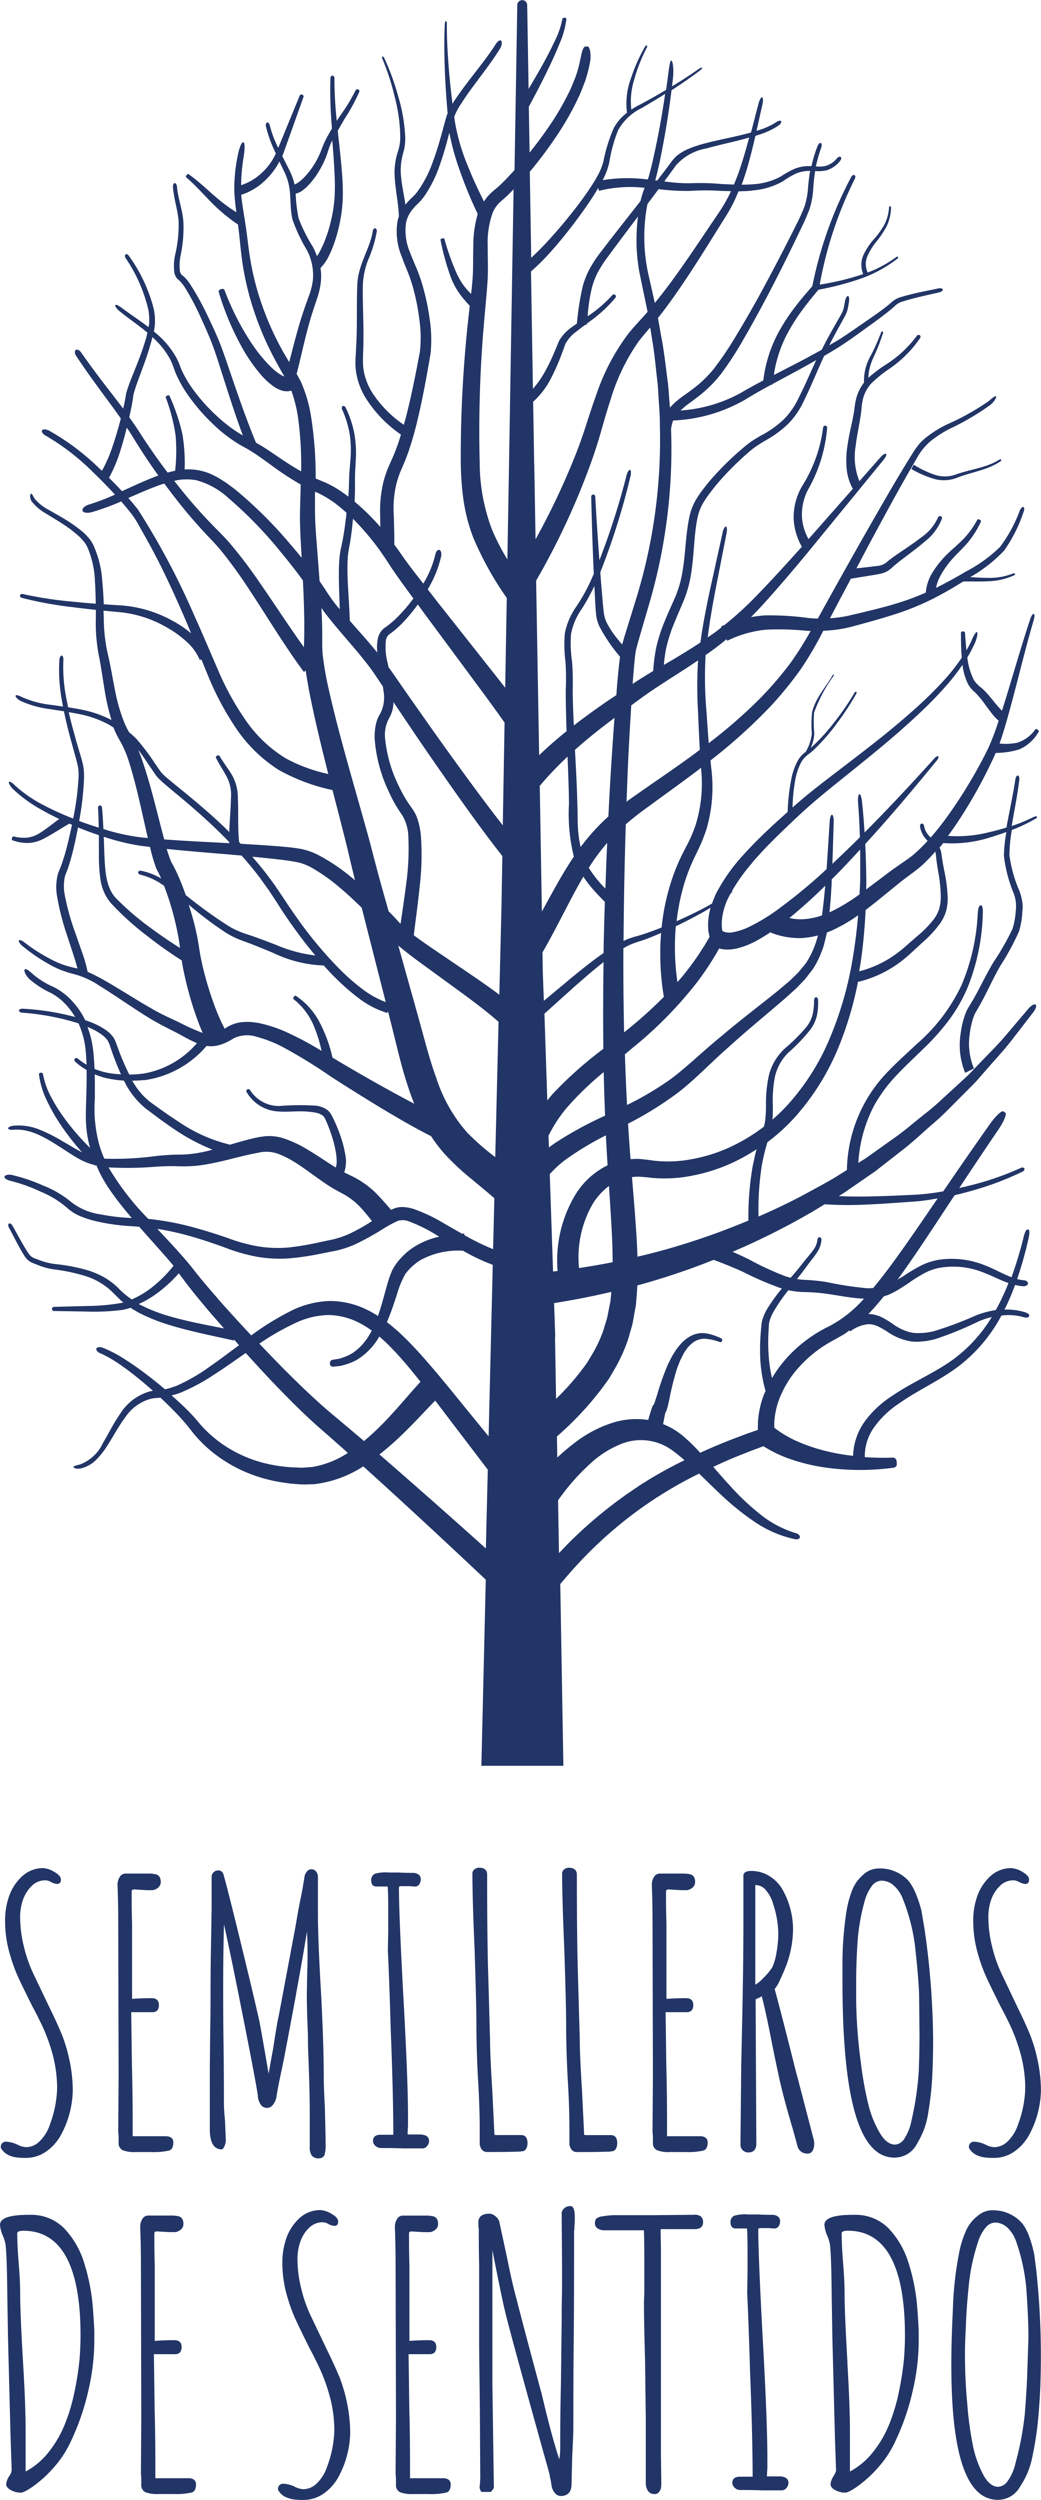 <svg xmlns="http://www.w3.org/2000/svg" width="100.352" height="240.917" viewBox="0 0 100.352 240.917"><defs><style>.a{fill:#223567;}</style></defs><g transform="translate(0 -0.03)"><g transform="translate(0 0.03)"><g transform="translate(0 179.994)"><path class="a" d="M.839,385.877a2.936,2.936,0,0,0,.754.236,6.843,6.843,0,0,0,.985.055,3.391,3.391,0,0,0,2.005-.653,4.737,4.737,0,0,0,1.442-1.694,9.341,9.341,0,0,0,1.065-4.192,14.093,14.093,0,0,0-.387-3.181,14.02,14.02,0,0,0-.689-2.226c-.271-.658-.653-1.5-1.141-2.493L3.3,368.437a13.569,13.569,0,0,1-.935-2.689,11.867,11.867,0,0,1-.347-2.789,4.864,4.864,0,0,1,.241-1.568,3.42,3.42,0,0,1,.859-1.417,1.825,1.825,0,0,1,1.327-.558,1.162,1.162,0,0,1,.538.161,1.483,1.483,0,0,0,.618.191c.08,0,.347-.03.347-.412,0-.266-.216-.513-.663-.764a2.283,2.283,0,0,0-1.081-.352,2.964,2.964,0,0,0-2.056.844,4.745,4.745,0,0,0-1.206,1.89,7.031,7.031,0,0,0-.377,2.267,11.4,11.4,0,0,0,.5,3.433,15.452,15.452,0,0,0,.814,2.191c.3.648.739,1.543,1.337,2.739.271.5.472.885.593,1.151A17.263,17.263,0,0,1,5.1,376.021a12.77,12.77,0,0,1,.482,3.433,10.737,10.737,0,0,1-.694,3.493,3.986,3.986,0,0,1-.965,1.593,1.881,1.881,0,0,1-1.327.593,2.117,2.117,0,0,1-.895-.271,2.854,2.854,0,0,0-1.03-.256.486.486,0,0,0-.518.553.155.155,0,0,0,.015.065,1.589,1.589,0,0,0,.694.653Z" transform="translate(-0.075 -358.205)"/><path class="a" d="M27.521,385.982c.271-.09.407-.357.407-.794,0-.221-.1-.588-.764-.588H24.007v-1.161c0-2.1-.025-3.975-.07-5.569l-.07-5.182c0-.045.005-.045.005-.04h2a.688.688,0,0,0,.5-.161.775.775,0,0,0,.161-.568c0-.231-.09-.623-.694-.623-.673,0-1.312.025-1.89.07v-7.292c-.03-.87-.04-1.87-.04-2.97,0-.176.035-.226.05-.236s.06-.05.231-.05l1.131.07h.613a1.016,1.016,0,0,0,.523-.241.694.694,0,0,0,.256-.558c0-.488-.241-.663-.447-.724a3.016,3.016,0,0,0-.774-.075H23.314a.647.647,0,0,0-.568.342,1.433,1.433,0,0,0-.2.779c.045,1.086.07,2.392.07,3.88l.035,14.459-.035,5.111v.07a4.474,4.474,0,0,0,.035.628v.663a.734.734,0,0,0,.412.734,3.085,3.085,0,0,0,1.231.171h1.473a6.847,6.847,0,0,0,1.759-.146Z" transform="translate(-11.217 -358.727)"/><path class="a" d="M48.558,370.443c.437-2.367.789-4.377,1.04-5.966.01.131.015.266.025.417.02.482.035,1.045.035,1.674,0,.724-.01,1.382-.035,1.96l-.035,1.965c0,.95.035,2.272.106,3.92,0,.794.01,1.407.035,1.824.09,2.257.141,4.2.141,5.775V385.2a1.481,1.481,0,0,0,.181.829h0a.817.817,0,0,0,.724.286.589.589,0,0,0,.508-.292,3.237,3.237,0,0,0,.116-1.07c0-.648-.025-1.794-.07-3.508-.07-1.3-.106-2.277-.106-2.9,0-1.975-.08-4.624-.246-7.885-.211-3.518-.317-6.192-.317-7.941V359.25a.875.875,0,0,0-.171-.573.56.56,0,0,0-.9.01,1.045,1.045,0,0,0-.241.613l-.176,1.045-.387,1.965-.317,1.819-1.608,8.564c-.07.241-.246,1.256-.528,3.1-.141.749-.246,1.332-.317,1.754l-.111.608c-.407-2.4-.7-4.061-.89-5.061-.422-1.885-1.06-4.558-1.89-7.951-.849-3.473-1.367-5.5-1.578-6.212a.516.516,0,0,0-.513-.367.63.63,0,0,0-.422.176.543.543,0,0,0-.2.412v3.081l-.07,4.166c-.025,1.221-.035,2.608-.035,4.136,0,1.317-.01,2.518-.035,3.573l-.035,3.538v5.85c0,1.3.387,1.955,1.151,1.955a.137.137,0,0,0,.1-.04,1.4,1.4,0,0,0,.286-1.01l-.07-1.689c-.07-.754-.106-1.292-.106-1.633,0-2.03-.01-3.905-.035-5.569s-.035-3.533-.035-5.569c0-2.241.025-4.307.075-6.172.231,1,.668,3.061,1.478,7.106,1.02,5.116,1.623,8.267,1.784,9.368a1.643,1.643,0,0,0,.271.88.719.719,0,0,0,1.211,0,1.651,1.651,0,0,0,.327-.8c.09-.628.307-1.694.628-3.181.332-1.7.754-3.955,1.261-6.689Z" transform="translate(-20.011 -358.31)"/><path class="a" d="M76.15,385.677a.569.569,0,0,0,.437-.241.751.751,0,0,0,.186-.487c0-.286-.161-.623-.94-.623H74.708c0-.276.015-.548.035-.809v-.98c0-2.226-.141-5.941-.422-11.037-.3-5.468-.452-9.162-.452-10.991l.04-.08a1.059,1.059,0,0,1,.317-.03h.744a2.829,2.829,0,0,0,.447.035.487.487,0,0,0,.432-.241.888.888,0,0,0,.126-.452.556.556,0,0,0-.231-.477.936.936,0,0,0-.533-.146c-.543,0-.975-.01-1.332-.035H72.9a3.731,3.731,0,0,0-1.367.126.679.679,0,0,0-.342.6c0,.543.3.623.482.623h1.106c.035.367.055,1.076.055,2.106v2.307l-.035,1.794c.1,1.875.186,4.468.281,7.7.161,4,.241,7.368.246,10.016H72.095c-.633,0-.729.367-.729.588a.639.639,0,0,0,.236.482.758.758,0,0,0,.528.211c.839,0,1.558.01,2.136.035h1.89Z" transform="translate(-35.411 -358.623)"/><path class="a" d="M91.314,384.7a.958.958,0,0,0,.186.6h0a.61.61,0,0,0,.508.266c1.382,0,2.337-.01,2.835-.035h.3l.226-.035a.471.471,0,0,0,.432-.261,1.1,1.1,0,0,0,.121-.538c0-.663-.367-.764-.588-.764H93.163a2.44,2.44,0,0,1-.392-.015l-.035-.015-.211-4.327c-.141-2.2-.211-3.81-.211-4.79l-.176-6.267c-.07-2.126-.106-5.388-.106-9.695,0-.246-.1-.658-.764-.658a.7.7,0,0,0-.447.151.506.506,0,0,0-.211.4c0,1.6.07,4.071.211,7.323.116,3.593.176,6.056.176,7.313,0,1.347.045,3.021.141,4.981.116,1.829.176,3.5.176,4.966v1.4Z" transform="translate(-45.071 -358.17)"/><path class="a" d="M112.353,385.535l.226-.035a.471.471,0,0,0,.432-.261,1.1,1.1,0,0,0,.121-.538c0-.663-.367-.764-.588-.764h-2.171a2.441,2.441,0,0,1-.392-.015l-.035-.015-.211-4.327c-.141-2.2-.211-3.81-.211-4.79l-.176-6.267c-.07-2.121-.106-5.383-.106-9.695,0-.246-.1-.658-.764-.658a.7.7,0,0,0-.447.151.506.506,0,0,0-.211.4c0,1.6.07,4.071.211,7.323.116,3.593.176,6.056.176,7.313,0,1.347.045,3.021.141,4.981.116,1.834.176,3.508.176,4.966v1.4a.949.949,0,0,0,.186.6h0a.61.61,0,0,0,.508.266c1.382,0,2.337-.01,2.835-.035h.3Z" transform="translate(-53.632 -358.17)"/><path class="a" d="M129.654,384.6H126.5v-1.161c0-2.091-.025-3.965-.07-5.569l-.07-5.182c0-.045.005-.045.005-.04h2a.688.688,0,0,0,.5-.161.775.775,0,0,0,.161-.568c0-.231-.09-.623-.694-.623-.673,0-1.312.025-1.89.07v-7.292c-.03-.875-.04-1.845-.04-2.97,0-.176.035-.226.05-.236s.06-.05.231-.05l1.131.07h.613a1.058,1.058,0,0,0,.523-.241.694.694,0,0,0,.256-.558c0-.488-.241-.663-.447-.724a3.016,3.016,0,0,0-.774-.075H125.8a.647.647,0,0,0-.568.342,1.433,1.433,0,0,0-.2.779c.045,1.086.07,2.392.07,3.88l.035,14.459-.035,5.111v.07a4.618,4.618,0,0,0,.035.628v.663a.734.734,0,0,0,.412.734,3.085,3.085,0,0,0,1.231.171h1.473a6.847,6.847,0,0,0,1.759-.146c.271-.09.407-.357.407-.794,0-.221-.1-.588-.764-.588Z" transform="translate(-62.197 -358.727)"/><path class="a" d="M147.443,378.391c-.92-3.679-1.633-6.443-2.116-8.232a3.96,3.96,0,0,0,.533-.91c.211-.457.387-.864.528-1.216a10.271,10.271,0,0,0,.709-3.548,7.8,7.8,0,0,0-.96-3.81,3.674,3.674,0,0,0-1.292-1.382,3.322,3.322,0,0,0-1.769-.513c-.628,0-.764.246-.764.447v4.518c0,2.85-.045,6.358-.141,10.434l-.07,3.4-.07,7.076v.523a.7.7,0,0,0,.216.518.75.75,0,0,0,.548.216c.493,0,.764-.3.764-.834l-.07-13.921.392-.181.2-.116c.266,1.015.553,2.332.864,3.915.281,1.447.518,2.588.7,3.4.3,1.493.789,3.342,1.437,5.508l.422,1.538a.961.961,0,0,0,1.005.8.539.539,0,0,0,.487-.3,1.293,1.293,0,0,0,.141-.608,1.486,1.486,0,0,0-.04-.417l-1.643-6.3Zm-1.769-13.484a10.434,10.434,0,0,1-.171,1.729,5.681,5.681,0,0,1-.4,1.422,6.451,6.451,0,0,1-.925,1.1,2.92,2.92,0,0,1-.719.583v-9.594a.025.025,0,0,0,.015-.005h.025a1.3,1.3,0,0,1,.985.5,3.408,3.408,0,0,1,.709,1.372,9.349,9.349,0,0,1,.482,2.9Z" transform="translate(-70.648 -358.473)"/><path class="a" d="M169.224,362.436a12.315,12.315,0,0,0-.5-1.558,5.278,5.278,0,0,0-.724-1.332,3.621,3.621,0,0,0-1.2-.89,3.666,3.666,0,0,0-1.6-.347,2.224,2.224,0,0,0-1.628.628,3.689,3.689,0,0,0-1.035,1.452,9.992,9.992,0,0,0-.588,2.272,33.087,33.087,0,0,0-.352,5.136v1.4c0,11.424,1.633,16.977,5,16.977a2.418,2.418,0,0,0,2.181-1.327,8.812,8.812,0,0,0,.694-1.422,8.112,8.112,0,0,0,.407-1.669,29.78,29.78,0,0,0,.387-3.694c.045-.985.07-2.071.07-3.227v-.106A77.362,77.362,0,0,0,169.5,364.1l-.281-1.654Zm-.2,11.549v.141c0,1.176-.025,2.407-.07,3.669a29.106,29.106,0,0,1-.7,4.78,4.874,4.874,0,0,1-.678,1.754h0a1.15,1.15,0,0,1-.9.593c-.553,0-1.055-.392-1.5-1.161a10.163,10.163,0,0,1-1.106-2.8,33.758,33.758,0,0,1-.7-3.94,49.247,49.247,0,0,1-.452-5.936v-1.714c0-1.2.035-2.387.106-3.533a19.594,19.594,0,0,1,.694-4.312A4.245,4.245,0,0,1,164.43,360a1.2,1.2,0,0,1,.945-.513,1.777,1.777,0,0,1,1.156.457,3.273,3.273,0,0,1,.89,1.312,18.489,18.489,0,0,1,1.146,4.342c.231,1.99.372,3.639.417,4.89l.035,3.5Z" transform="translate(-80.383 -358.24)"/><path class="a" d="M186.534,385.877a2.936,2.936,0,0,0,.754.236,6.843,6.843,0,0,0,.985.055,3.391,3.391,0,0,0,2.005-.653,4.737,4.737,0,0,0,1.442-1.694,9.341,9.341,0,0,0,1.065-4.192,14.161,14.161,0,0,0-.387-3.181,14.77,14.77,0,0,0-.689-2.226c-.271-.658-.653-1.5-1.141-2.493L189,368.437a13.567,13.567,0,0,1-.935-2.689,11.867,11.867,0,0,1-.347-2.789,5.007,5.007,0,0,1,.236-1.568,3.421,3.421,0,0,1,.859-1.417,1.825,1.825,0,0,1,1.327-.558,1.162,1.162,0,0,1,.538.161,1.483,1.483,0,0,0,.618.191c.106,0,.347-.04.347-.412,0-.266-.216-.513-.663-.764a2.283,2.283,0,0,0-1.081-.352,2.964,2.964,0,0,0-2.056.844,4.745,4.745,0,0,0-1.206,1.89,7.031,7.031,0,0,0-.377,2.267,11.4,11.4,0,0,0,.5,3.433,15.452,15.452,0,0,0,.814,2.191c.3.648.739,1.543,1.337,2.739.271.5.472.885.593,1.151a17.262,17.262,0,0,1,1.287,3.267,12.77,12.77,0,0,1,.482,3.433,10.737,10.737,0,0,1-.694,3.493,3.986,3.986,0,0,1-.965,1.593,1.881,1.881,0,0,1-1.327.593,2.117,2.117,0,0,1-.895-.271,2.877,2.877,0,0,0-1.03-.256.486.486,0,0,0-.518.553.155.155,0,0,0,.015.065,1.589,1.589,0,0,0,.694.653Z" transform="translate(-92.44 -358.205)"/><path class="a" d="M8.845,432.646A19.25,19.25,0,0,0,8,429.007a8.342,8.342,0,0,0-1.855-3.026A4.472,4.472,0,0,0,2.97,424.72H2.794c-1.88,0-2.794.317-2.794.975a3.233,3.233,0,0,0,.256,1,4.206,4.206,0,0,1,.271.839c.09.648.151,2.277.176,4.85l.07,4.237.246,9.559.106,3.1a1.042,1.042,0,0,1-.231.613,1.785,1.785,0,0,0-.3.769c0,.241.166.447.493.608a1.988,1.988,0,0,0,.9.226c.156,0,.457-.07,1.3-.673a11.837,11.837,0,0,0,1.93-1.789,10.061,10.061,0,0,0,1.648-2.553A23.237,23.237,0,0,0,8.509,441.7a21.455,21.455,0,0,0,.583-4.739v-1.091c-.07-1.442-.156-2.533-.246-3.232Zm-6.373,16.8v-3.789c0-1.674-.08-3.915-.246-6.659-.186-3.146-.281-5.393-.281-6.679,0-.784-.045-1.764-.141-2.915-.09-1.106-.141-2.081-.141-2.895,0-.166.2-.251.6-.251,3.654,0,5.5,3.392,5.5,10.092,0,.764-.035,1.573-.106,2.4a28.526,28.526,0,0,1-.488,3.086,17.332,17.332,0,0,1-.869,2.94,10.75,10.75,0,0,1-1.588,2.784,7.009,7.009,0,0,1-2.236,1.895h-.01Z" transform="translate(0 -391.273)"/><path class="a" d="M31.514,450.175H28.357v-1.161c0-2.086-.025-3.96-.07-5.569l-.07-5.182c0-.045.005-.045.005-.04h2a.688.688,0,0,0,.5-.161.783.783,0,0,0,.161-.568c0-.231-.09-.623-.694-.623-.673,0-1.312.025-1.89.07V429.65c-.03-.89-.04-1.89-.04-2.975,0-.181.04-.231.05-.236s.06-.05.231-.05l1.131.07h.613a1.062,1.062,0,0,0,.523-.241.694.694,0,0,0,.256-.558c0-.487-.241-.663-.447-.724a3.019,3.019,0,0,0-.774-.075H27.664a.654.654,0,0,0-.568.342,1.433,1.433,0,0,0-.2.779c.045,1.086.07,2.392.07,3.88l.035,14.459-.035,5.111v.07a4.474,4.474,0,0,0,.035.628v.663a.739.739,0,0,0,.407.734,3.085,3.085,0,0,0,1.231.171h1.473a6.845,6.845,0,0,0,1.759-.146c.271-.09.407-.357.407-.794,0-.221-.1-.588-.764-.588Z" transform="translate(-13.381 -391.343)"/><path class="a" d="M59.2,439.792c-.271-.658-.653-1.5-1.141-2.493l-1.573-3.292a13.568,13.568,0,0,1-.935-2.689,11.9,11.9,0,0,1-.347-2.789,4.864,4.864,0,0,1,.241-1.568,3.369,3.369,0,0,1,.859-1.417,1.825,1.825,0,0,1,1.327-.558,1.074,1.074,0,0,1,.533.161,1.483,1.483,0,0,0,.618.191c.08,0,.347-.03.347-.412,0-.266-.216-.513-.663-.764a2.283,2.283,0,0,0-1.081-.352,2.964,2.964,0,0,0-2.056.844,4.745,4.745,0,0,0-1.206,1.89,7.031,7.031,0,0,0-.377,2.267,11.449,11.449,0,0,0,.5,3.433,15.453,15.453,0,0,0,.814,2.191c.3.648.749,1.568,1.332,2.739.276.508.472.895.593,1.156A17.4,17.4,0,0,1,58.27,441.6a12.78,12.78,0,0,1,.488,3.433,10.736,10.736,0,0,1-.694,3.493,3.987,3.987,0,0,1-.965,1.593,1.881,1.881,0,0,1-1.327.593,2.117,2.117,0,0,1-.895-.271,2.83,2.83,0,0,0-1.03-.256.486.486,0,0,0-.518.553.155.155,0,0,0,.015.065,1.589,1.589,0,0,0,.694.653,3,3,0,0,0,.754.236,6.843,6.843,0,0,0,.985.055,3.4,3.4,0,0,0,2.005-.653,4.737,4.737,0,0,0,1.442-1.694,9.342,9.342,0,0,0,1.065-4.192,15.494,15.494,0,0,0-1.076-5.408Z" transform="translate(-26.527 -390.821)"/><path class="a" d="M80.364,450.18H77.207v-1.161c0-2.091-.025-3.965-.07-5.569l-.07-5.182c0-.045.005-.045.005-.04h2a.688.688,0,0,0,.5-.161.776.776,0,0,0,.161-.568c0-.231-.09-.623-.694-.623-.673,0-1.312.025-1.89.07v-7.292c-.03-.875-.04-1.845-.04-2.97,0-.181.04-.231.05-.236s.06-.05.231-.05l1.131.07h.613a1.1,1.1,0,0,0,.523-.241.694.694,0,0,0,.256-.558c0-.488-.241-.663-.447-.724a3.016,3.016,0,0,0-.774-.075H76.514a.647.647,0,0,0-.568.342,1.433,1.433,0,0,0-.2.779c.045,1.091.07,2.4.07,3.88l.035,14.459-.035,5.111v.07a4.619,4.619,0,0,0,.035.628v.663a.739.739,0,0,0,.407.734h0a3.085,3.085,0,0,0,1.231.171h1.473a6.845,6.845,0,0,0,1.759-.146c.271-.09.407-.357.407-.794,0-.221-.1-.588-.764-.588Z" transform="translate(-37.68 -391.348)"/><path class="a" d="M100.656,423.05a.837.837,0,0,0-.859.578.146.146,0,0,0-.01.045l.035,4.935V431.3c-.025.8-.035,1.724-.035,2.734l-.07,6.091c-.045,1.769-.07,3.82-.07,6.1a6.8,6.8,0,0,1-.09,1.226c-.5-1.508-1.06-3.6-1.679-6.232-1.186-4.393-2.035-7.6-2.523-9.524-.231-.839-.513-2.086-.839-3.7l-.739-3.443a1.049,1.049,0,0,0-.377-.523.911.911,0,0,0-.558-.241,1.405,1.405,0,0,0-.794.181.776.776,0,0,0-.286.689v.377a1.638,1.638,0,0,1,.035.362c0,1.226.01,2.332.035,3.292V436.6l.07,6.091.035,6.091a8.867,8.867,0,0,1-.065,1.377.309.309,0,0,0,.005.07l.106.281a.137.137,0,0,0,.126.085h.8a.131.131,0,0,0,.106-.055l.211-.281a.248.248,0,0,0,.025-.08l-.141-9.976V427.3c.613,3.121,1.02,5.081,1.206,5.83.256,1.146,1.7,6.443,4.3,15.751a2.747,2.747,0,0,0,.106.528l.106.673a1.433,1.433,0,0,0,.307.618.72.72,0,0,0,.558.291c.477,0,1.045-.2,1.045-1.146l.07-2.764c.07-1.256.106-2.186.106-2.774,0-3.061.01-5.84.035-8.262.025-2.473.035-5.267.035-8.3V425.5s.005-.065.015-.141a2.774,2.774,0,0,0,.02-.4,6.154,6.154,0,0,0,.035-.754c0-.533-.045-1.151-.412-1.151Z" transform="translate(-45.643 -390.443)"/><path class="a" d="M123.664,424.715l-3.85.035h-3.5a7.279,7.279,0,0,0-1.422.106,1.254,1.254,0,0,0-.633.211.661.661,0,0,0-.146.478.56.56,0,0,0,.292.5,1.088,1.088,0,0,0,.578.161h3.845c.02.246.045,1.07.045,3.649v2.272l-.035,1.02c0,1.231.035,3.121.106,5.6l.07,5.6v6.232a1.287,1.287,0,0,0,.2.724.712.712,0,0,0,.638.322.47.47,0,0,0,.447-.216.681.681,0,0,0,.176-.367,2.812,2.812,0,0,0,.035-.5l-.035-2.664V428.027l-.035-1.91.181-.02h3.116c.694,0,.8-.412.8-.658a.722.722,0,0,0-.2-.558,1.008,1.008,0,0,0-.668-.171Z" transform="translate(-56.761 -391.268)"/><path class="a" d="M144.759,449.895h-1.126c0-.281.015-.548.035-.809v-.98c0-2.226-.141-5.94-.422-11.037-.3-5.473-.452-9.167-.457-10.991l.04-.08a1.056,1.056,0,0,1,.317-.03h.744a2.78,2.78,0,0,0,.447.035.477.477,0,0,0,.432-.241.9.9,0,0,0,.126-.452.556.556,0,0,0-.231-.477.925.925,0,0,0-.533-.146c-.543,0-.975-.01-1.332-.035h-.98a3.731,3.731,0,0,0-1.367.126.679.679,0,0,0-.342.6c0,.543.3.623.482.623H141.7c.035.367.055,1.076.055,2.106v2.307l-.035,1.794c.09,1.845.186,4.433.281,7.7.161,4.016.241,7.383.246,10.016h-1.231c-.633,0-.729.367-.729.588a.639.639,0,0,0,.236.482.758.758,0,0,0,.528.211c.854,0,1.568.01,2.136.035h1.89a.569.569,0,0,0,.437-.241.751.751,0,0,0,.186-.487c0-.286-.161-.623-.94-.623Z" transform="translate(-69.693 -391.238)"/><path class="a" d="M166.975,432.646a19.247,19.247,0,0,0-.849-3.639,8.342,8.342,0,0,0-1.855-3.026,4.472,4.472,0,0,0-3.171-1.261h-.176c-1.88,0-2.794.317-2.794.975a3.388,3.388,0,0,0,.256,1,4.012,4.012,0,0,1,.271.839c.09.648.151,2.282.171,4.85l.07,4.237.246,9.559.106,3.1c.015.09-.015.271-.231.613a1.785,1.785,0,0,0-.3.769c0,.241.166.447.493.608a1.988,1.988,0,0,0,.9.226c.156,0,.457-.07,1.3-.673a11.836,11.836,0,0,0,1.93-1.789A10.06,10.06,0,0,0,165,446.477a23.042,23.042,0,0,0,1.638-4.775,21.454,21.454,0,0,0,.583-4.739v-1.091c-.07-1.442-.156-2.533-.246-3.232Zm-6.619,6.348c-.186-3.146-.281-5.393-.281-6.679,0-.784-.045-1.764-.141-2.915-.09-1.106-.141-2.081-.141-2.895,0-.166.2-.251.6-.251,3.654,0,5.5,3.392,5.5,10.092,0,.764-.035,1.573-.106,2.4a28.333,28.333,0,0,1-.488,3.086,17.471,17.471,0,0,1-.869,2.94,10.623,10.623,0,0,1-1.593,2.784,7.009,7.009,0,0,1-2.236,1.895h-.01v-3.789c0-1.669-.08-3.905-.246-6.659Z" transform="translate(-78.657 -391.273)"/><path class="a" d="M190.687,429.812l-.211-1.664a11.8,11.8,0,0,0-.427-1.578,5.21,5.21,0,0,0-.663-1.362,3.541,3.541,0,0,0-1.161-.94,3.678,3.678,0,0,0-1.583-.412,2.181,2.181,0,0,0-1.653.558,3.7,3.7,0,0,0-1.1,1.407,9.986,9.986,0,0,0-.684,2.247,32.854,32.854,0,0,0-.573,5.111l-.06,1.4c-.493,11.414.9,17.032,4.267,17.178h.126a2.413,2.413,0,0,0,2.111-1.231,8.4,8.4,0,0,0,.754-1.392,8.317,8.317,0,0,0,.482-1.654,30.677,30.677,0,0,0,.548-3.674c.09-.975.161-2.061.206-3.222v-.106a77.322,77.322,0,0,0-.382-10.66ZM187.9,449.95a1.172,1.172,0,0,1-.93.553c-.553-.025-1.04-.432-1.447-1.226a10.287,10.287,0,0,1-.985-2.845,33.075,33.075,0,0,1-.528-3.965,49.184,49.184,0,0,1-.2-5.951l.075-1.714c.05-1.211.141-2.4.256-3.523a19.239,19.239,0,0,1,.88-4.277,4.093,4.093,0,0,1,.774-1.493,1.214,1.214,0,0,1,.92-.472h.05a1.774,1.774,0,0,1,1.136.508,3.315,3.315,0,0,1,.834,1.347,18.852,18.852,0,0,1,.96,4.388c.146,2.005.216,3.659.211,4.9l-.116,3.5v.141c-.055,1.171-.131,2.407-.231,3.664a29.469,29.469,0,0,1-.9,4.744,4.763,4.763,0,0,1-.754,1.724Z" transform="translate(-90.768 -390.842)"/></g><g transform="translate(0.422)"><path class="a" d="M100.145,78.719a15.627,15.627,0,0,1-2.2.915c.045-.266.09-.528.136-.794.216-1.211.447-2.427.6-3.664.02-.216-.04-.392-.141-.407s-.211.141-.241.352c-.181,1.211-.432,2.417-.668,3.629-.065.342-.131.689-.191,1.03-.578.176-1.161.337-1.744.467a12.38,12.38,0,0,1-3.89.337c.291-.4.578-.8.854-1.211A47.42,47.42,0,0,0,95.345,74.8c.372-.729.729-1.463,1.06-2.211a7.666,7.666,0,0,0,2.267-.342,3.932,3.932,0,0,0,1.89-1.734c.015-.035-.04-.106-.121-.161s-.171-.085-.2-.06a3.37,3.37,0,0,1-1.774,1.317,5.678,5.678,0,0,1-1.694.075c.216-.6.4-1.206.578-1.8.975-3.372,1.744-6.78,2.724-10.127.085-.292.085-.538,0-.568s-.236.176-.332.462c-.98,2.94-1.8,5.925-2.734,8.866-.106-.1-.211-.206-.312-.322-.256-.286-.5-.6-.764-.915a8.679,8.679,0,0,0-.859-.925,2.954,2.954,0,0,1-.769-.784,6.361,6.361,0,0,1-.638-2.186h0a12.062,12.062,0,0,0,.789-1.518c.176-.493.236-.895.136-.92s-.317.312-.5.769a10.037,10.037,0,0,1-.508.98c-.06-.563-.106-1.131-.141-1.7-.01-.07-.1-.121-.2-.121s-.186.06-.191.131c0,.794.01,1.593.08,2.4a19.379,19.379,0,0,1-1.417,1.85,37.239,37.239,0,0,1-3.056,3.051c-2.141,1.935-4.438,3.7-6.74,5.463-1.151.885-2.312,1.754-3.448,2.674-.568.457-1.111.925-1.653,1.4a16.545,16.545,0,0,1,.281-2.744,5.85,5.85,0,0,1,.528-1.563,2.292,2.292,0,0,1,.488-.623c.176-.166.462-.347.668-.543a18.572,18.572,0,0,0,2.282-2.593,24.921,24.921,0,0,0,1.89-2.88c.045-.09.045-.176,0-.2s-.121.025-.171.106a24.9,24.9,0,0,1-1.93,2.814,18.406,18.406,0,0,1-2.292,2.5h0a3.649,3.649,0,0,0,.352-1.392,12.913,12.913,0,0,1-.02-2.015,14.093,14.093,0,0,1,1.89-3.553c.03-.055.03-.106,0-.121s-.07.015-.1.065c-.673,1.161-1.648,2.186-1.985,3.568a11.638,11.638,0,0,0-.025,2.046,4.24,4.24,0,0,1-.588,1.769c-.06.045-.126.1-.191.151a2.6,2.6,0,0,0-.578.709,6.17,6.17,0,0,0-.6,1.664,19.537,19.537,0,0,0-.372,3.267c-.387.347-.774.694-1.161,1.045-1.076.99-2.131,2.005-3.121,3.111a17.245,17.245,0,0,0-2.6,3.674q-.226.482-.407,1c-.271.156-.548.307-.824.457-.849.447-1.714.854-2.588,1.241a20.623,20.623,0,0,1,.724-3.578,17.51,17.51,0,0,1,1.005-2.583c.191-.4.427-.864.623-1.317s.372-.925.528-1.4a14.436,14.436,0,0,0,.457-5.88c-.025-.246-.045-.488-.07-.734a51.97,51.97,0,0,0,5.755-5.182,35.33,35.33,0,0,0,2.955-3.624,34.134,34.134,0,0,0,2.161-3.689A12.676,12.676,0,0,0,82.5,60.43c1.327-.357,2.654-.719,3.975-1.136a25.729,25.729,0,0,0,3.87-1.558c1.005-.508,1.97-1.07,2.915-1.659.774-.03,1.578.02,2.382-.03a6.4,6.4,0,0,0,2.588-.6.084.084,0,0,0,.02-.116.1.1,0,0,0-.106-.06,6.214,6.214,0,0,1-2.518.447c-.558,0-1.111-.04-1.679-.07a14.083,14.083,0,0,0,3.272-2.563,14.075,14.075,0,0,0,1.87-3.724c.09-.221.09-.422-.005-.467s-.246.1-.352.312a13.718,13.718,0,0,1-1.915,3.533,13.7,13.7,0,0,1-3.242,2.347c-.96.568-1.935,1.106-2.925,1.6A4.038,4.038,0,0,1,91.1,55.47a8.918,8.918,0,0,1,1.221-1.684c.467-.513,1.025-1.02,1.493-1.593A8.927,8.927,0,0,0,94.978,50.3c.025-.06-.025-.141-.121-.191s-.191-.045-.226.005a8.683,8.683,0,0,1-1.216,1.729c-.482.523-1.025.955-1.573,1.478A9.454,9.454,0,0,0,90.4,55.058a4.419,4.419,0,0,0-.739,2.081,25.459,25.459,0,0,1-3.473,1.236c-1.3.367-2.634.678-3.96.985a11.629,11.629,0,0,1-1.8.251c.673-1.287,1.357-2.568,2.035-3.85V55.8c.885-.156,1.744-.276,2.654-.442a2.848,2.848,0,0,0,.739-.226,2.985,2.985,0,0,0,.608-.452c.332-.291.663-.558,1.02-.824.7-.538,1.432-1.065,2.116-1.664a5.014,5.014,0,0,0,1.633-2.221.172.172,0,0,0-.146-.191.191.191,0,0,0-.226.075,4.6,4.6,0,0,1-1.6,1.935c-.689.538-1.427,1.025-2.166,1.528-.367.246-.749.518-1.1.8a1.594,1.594,0,0,1-1.02.452c-.648.085-1.322.156-2,.231.427-.8.849-1.613,1.277-2.417,1.452-2.689,2.9-5.388,4.448-8.021a6.084,6.084,0,0,1,1.332-1.739A10.6,10.6,0,0,1,91.9,41.387a24.691,24.691,0,0,0,3.99-2.337c.427-.357.618-.769.543-.824-.1-.07-.392.2-.794.523a24.06,24.06,0,0,1-3.975,2.2A11.334,11.334,0,0,0,89.676,42.2a4.25,4.25,0,0,0-.447.407l-.211.216-.186.246c-.256.327-.437.648-.648.975-1.618,2.613-3.126,5.277-4.649,7.941q-2.164,3.815-4.282,7.659c-.307-.01-.618-.03-.93-.06a26.928,26.928,0,0,0-4.2-.246,11.409,11.409,0,0,0-1.312.166c.533-.538,1.055-1.091,1.548-1.648,1.312-1.457,2.573-2.95,3.82-4.453l7.408-9.051c.216-.261.327-.518.246-.583s-.317.075-.543.332L83.263,46.4A6.227,6.227,0,0,1,82.906,43c.08-.694.216-1.392.342-2.1.065-.352.126-.714.176-1.081.045-.387.06-.719.126-1.05A3.413,3.413,0,0,1,84.394,37a11.914,11.914,0,0,1,1.613-1.332,11.458,11.458,0,0,0,3.111-3.056.21.21,0,0,0-.05-.292.228.228,0,0,0-.281.09,11.122,11.122,0,0,1-3.091,2.83,13.686,13.686,0,0,0-1.573,1.2,5.064,5.064,0,0,1,.432-1.824,18.241,18.241,0,0,0,1-2.548.086.086,0,0,0-.075-.09.093.093,0,0,0-.111.045,18.692,18.692,0,0,1-1.111,2.458,4.746,4.746,0,0,0-.548,2.417,4.26,4.26,0,0,0-.8,1.729c-.085.372-.116.759-.166,1.086-.06.342-.126.689-.2,1.035-.151.7-.312,1.407-.417,2.136a9.268,9.268,0,0,0-.1,2.247,5.031,5.031,0,0,0,.6,2.01l-4.267,4.84a4.994,4.994,0,0,1-.628-2.02,5.17,5.17,0,0,1,.6-2.779,14.347,14.347,0,0,0,1.824-5.951.186.186,0,0,0-.181-.176.19.19,0,0,0-.206.146,13.815,13.815,0,0,1-2.025,5.669,5.954,5.954,0,0,0-.819,3.141,6.024,6.024,0,0,0,.789,2.709l-.136.151c-1.3,1.447-2.608,2.89-3.955,4.282a33.772,33.772,0,0,1-3.362,3.111c-.111.045-.226.085-.332.131l.04.09c-.211.161-.417.332-.633.487s-.462.322-.694.482c.181-1.478.442-2.955.719-4.428l1.1-5.629c.065-.327.035-.6-.065-.623s-.236.216-.312.543l-1.236,5.609c-.352,1.659-.684,3.327-.91,5.021-1.126.744-2.287,1.437-3.468,2.131l-.055.03a13.179,13.179,0,0,1,.211-1.548,14.112,14.112,0,0,1,.759-2.412c.317-.8.673-1.578,1.01-2.407a11.536,11.536,0,0,0,.673-2.618c.271-1.759.246-3.523.583-5.167a4.848,4.848,0,0,1,.387-1.151,7.5,7.5,0,0,1,.663-1.055,20.32,20.32,0,0,1,1.638-1.975q.882-.942,1.844-1.809c.322-.281.648-.573.98-.819a12.663,12.663,0,0,1,1.076-.684,10.392,10.392,0,0,0,2.156-1.583,7.829,7.829,0,0,0,1.518-2.221c.709-1.432,1.287-2.9,1.95-4.327.608-.352,1.211-.714,1.8-1.1,1.025-.678,1.975-1.392,2.965-2.1.488-.357.975-.714,1.452-1.1.236-.191.472-.392.694-.6a1.8,1.8,0,0,1,.714-.362c1.121-.357,2.317-.593,3.488-.869.206-.05.347-.171.322-.271s-.2-.146-.407-.111c-1.181.256-2.362.462-3.543.814a2.273,2.273,0,0,0-.89.442c-.221.2-.447.387-.684.568-.467.367-.96.709-1.452,1.055-.99.673-1.98,1.392-2.98,2.025-.322.2-.653.387-.985.583.291-.578.6-1.151.91-1.719.211-.382.427-.754.633-1.151a2.643,2.643,0,0,0,.241-.658c.05-.226.08-.437.116-.653.045-.3.01-.548-.09-.568s-.231.2-.291.5c-.04.216-.075.432-.121.633a2.205,2.205,0,0,1-.216.563c-.2.372-.427.749-.638,1.131-.432.754-.864,1.523-1.246,2.312-.005.01-.01.025-.015.035-.467.261-.945.518-1.417.774-1.055.568-2.136,1.111-3.206,1.664A12.224,12.224,0,0,1,76.362,32.1,18.767,18.767,0,0,1,77.8,29.853c.266-.362.543-.719.824-1.065l.427-.523.261-.312A28.086,28.086,0,0,0,83.2,26.948a12.59,12.59,0,0,0,3.754-2.01.1.1,0,0,0,.03-.141.107.107,0,0,0-.146-.01,11.529,11.529,0,0,1-2.774,1.508,1.887,1.887,0,0,1-.06-1.488,5.821,5.821,0,0,1,.9-1.493,8.844,8.844,0,0,0,1.01-1.528,4.465,4.465,0,0,0,.4-1.794.1.1,0,0,0-.191-.015,4.235,4.235,0,0,1-.447,1.689A8.058,8.058,0,0,1,84.645,23.1a6.039,6.039,0,0,0-1.015,1.558,2.312,2.312,0,0,0,0,1.784,24.862,24.862,0,0,1-4.192,1.015,37.642,37.642,0,0,1,3.392-10.207c.07-.141.05-.291-.04-.342s-.221.02-.307.156A38.424,38.424,0,0,0,78.77,27.381l-.035.166a.323.323,0,0,1-.02.07l-.176.2-.447.523c-.3.352-.593.7-.874,1.07a19.154,19.154,0,0,0-1.563,2.307A12.95,12.95,0,0,0,74,36.693c-.734.387-1.463.784-2.181,1.206a13.929,13.929,0,0,1-5.795,1.689,7.771,7.771,0,0,1,.89-.734c.533-.392,1.086-.8,1.6-1.267a12.514,12.514,0,0,0,1.407-1.513,32.658,32.658,0,0,0,2.2-3.4c.673-1.156,1.317-2.332,1.945-3.508,1.256-2.357,2.448-4.749,3.593-7.162a20.127,20.127,0,0,0,.809-1.86,8.081,8.081,0,0,0,.352-2.02c.04-.548.09-1.081.181-1.608a3.509,3.509,0,0,0,1.111-.08,2.61,2.61,0,0,0,1.3-.91c.111-.146.136-.3.05-.367s-.236-.015-.347.111A2.242,2.242,0,0,1,80,16.022a2.975,2.975,0,0,1-.93.045,13.537,13.537,0,0,1,.513-1.8c.075-.216.055-.417-.04-.457s-.236.1-.327.322a13.94,13.94,0,0,0-.578,1.91h-.07a3.689,3.689,0,0,0-1.553.256,9.292,9.292,0,0,0-1.337.744,6.436,6.436,0,0,1-2.739.749c-.337.03-.684.035-1.025.04.171-.462.327-.935.472-1.407.327-1.1.6-2.2.849-3.3.206-.065.407-.126.608-.2a6.68,6.68,0,0,0,1.674-.834c.176-.136.261-.3.191-.382s-.251-.05-.417.065a6.5,6.5,0,0,1-1.588.754c-.116.04-.236.075-.357.111.191-.844.377-1.689.568-2.528.085-.367.07-.673-.03-.7s-.251.241-.347.608c-.246.93-.482,1.86-.724,2.784-.276.075-.558.146-.839.216-1.171.286-2.367.508-3.553.819a11.554,11.554,0,0,0-1.764.593,4.757,4.757,0,0,0-.839.493,1.721,1.721,0,0,0-.377.342l-.176.191-.136.181c-.442.6-.9,1.2-1.362,1.794-.06-.005-.121-.015-.186-.02.136-.467.236-.925.347-1.392.513-2.417.925-4.84,1.221-7.287.93-.6,1.844-1.231,2.729-1.895.156-.116.251-.241.221-.281s-.176.015-.332.126c-.834.588-1.694,1.141-2.568,1.669.025-.236.06-.477.085-.714.111-.985-.02-1.784-.156-1.774s-.226.749-.347,1.724c-.045.367-.1.734-.151,1.106-.824.488-1.664.96-2.508,1.412a7.96,7.96,0,0,0-.844.488,7.036,7.036,0,0,1,.291-2.94,15.8,15.8,0,0,1,1.236-3.1.1.1,0,0,0-.04-.126.09.09,0,0,0-.126.03,16.024,16.024,0,0,0-1.392,3.1,6.973,6.973,0,0,0-.387,3.337,4.651,4.651,0,0,0-1.272,1.468,15.3,15.3,0,0,0-1,3.206,6.091,6.091,0,0,1-.6,1.463c-.256.467-.553.925-.859,1.377-.613.9-1.282,1.769-1.97,2.618S53.751,22.7,53.008,23.5c-.447.472-.91.94-1.382,1.372L51.49,16.58a39.6,39.6,0,0,0,2.94-3.99,26.433,26.433,0,0,0,1.724-3.116c.266-.533.462-1.106.684-1.664a13.034,13.034,0,0,0,.452-1.769A2.747,2.747,0,0,0,57.3,4.95c-.05-.276-.136-.442-.236-.437h-.221c-.1.005-.2.161-.286.407s-.131.573-.226.95a11.513,11.513,0,0,1-.442,1.6c-.216.518-.407,1.05-.673,1.553A24.8,24.8,0,0,1,53.5,11.981c-.633.945-1.317,1.865-2.03,2.754l-.075-4.418c.684-1.272,1.357-2.558,1.98-3.865.347-.729.678-1.463.98-2.211a8.422,8.422,0,0,0,.663-2.372c0-.075-.08-.136-.181-.136s-.191.05-.206.111a8.2,8.2,0,0,1-.759,2.186c-.337.719-.7,1.422-1.086,2.116-.452.824-.93,1.638-1.412,2.448L51.238.5a.478.478,0,0,0-.955,0l-.266,15.917c-.276.3-.548.6-.834.895-.2.206-.4.4-.6.588-.216.211-.377.322-.633.548a4.032,4.032,0,0,0-.874,1c-.543-1.07-1.055-2.161-1.5-3.277a19.565,19.565,0,0,1-1.312-4.453c-.02-.146-.035-.291-.06-.437a6.456,6.456,0,0,1,.689-1.292c1.151-1.8,2.583-3.418,3.749-5.307.2-.347.181-.739.025-.759s-.342.161-.528.462C47,6.152,45.524,7.78,44.313,9.6c-.1.141-.186.286-.276.432-.126-1-.236-2.005-.322-3.01-.131-1.568-.231-3.141-.221-4.714,0-.136-.04-.246-.09-.246s-.1.106-.106.241c-.08,1.583-.05,3.166.01,4.744.055,1.3.141,2.6.261,3.9-.02.055-.05.111-.07.166-.166.538-.3,1.055-.442,1.578-.281,1.04-.588,2.066-.96,3.056A11.042,11.042,0,0,1,40.654,18.5l-.236.291-.261.261a6.579,6.579,0,0,0-.6.628c-.02.025-.035.05-.055.075-.136-.9-.332-1.784-.417-2.649a5.979,5.979,0,0,1,.085-1.87c.06-.307.161-.593.236-.96a5.086,5.086,0,0,0,.075-1.025,16.012,16.012,0,0,0-.673-3.92,22.968,22.968,0,0,0-1.352-3.714c-.055-.106-.136-.166-.181-.136s-.04.126.005.226a23.044,23.044,0,0,1,1.2,3.714A15.856,15.856,0,0,1,39,13.258a4.309,4.309,0,0,1-.1.925c-.06.276-.186.608-.266.94a6.622,6.622,0,0,0-.166,2.035c.085,1.3.367,2.518.4,3.734a3.474,3.474,0,0,0-.121.407,6.207,6.207,0,0,0,.387,3.433c.181.523.4,1.04.6,1.533a14.343,14.343,0,0,1,.5,1.488,21.69,21.69,0,0,1,.613,3.1,12.24,12.24,0,0,1,.045,3.086c-.392,2.086-.809,4.227-1.342,6.287-.065.246-.136.493-.206.739a10.988,10.988,0,0,1-3.01-3.046,5.88,5.88,0,0,1-.885-2.357c-.1-.8.01-1.754,0-2.649.035-1.814-.085-3.629-.055-5.408a7.478,7.478,0,0,1,.563-2.548,11.882,11.882,0,0,0,.784-2.628c.01-.166-.06-.3-.166-.3a.266.266,0,0,0-.221.256c-.261,1.709-1.447,3.277-1.493,5.207-.08,1.824-.005,3.619-.085,5.408l-.065,1.342a7.738,7.738,0,0,0,0,1.407,6.679,6.679,0,0,0,.93,2.689,12.11,12.11,0,0,0,3.428,3.573c-.141.457-.286.91-.452,1.357-.1.241-.186.488-.291.724L38,44.725a10.671,10.671,0,0,0-.588,1.618,11.807,11.807,0,0,0-.347,3.4q.008.543.015,1.07A22.209,22.209,0,0,0,34.6,48.373c.02-.412.035-.829.04-1.241V45.825c.015-.427.045-.864.065-1.3a11.071,11.071,0,0,0-.121-2.669,10.068,10.068,0,0,0-.839-2.533c-.07-.141-.2-.211-.286-.166a.257.257,0,0,0-.065.327,9.894,9.894,0,0,1,.744,2.448,10.874,10.874,0,0,1,.045,2.558c-.03.432-.075.869-.1,1.317l-.04,1.312c-.01.256-.03.513-.045.774-.241-.186-.493-.367-.749-.543a9.572,9.572,0,0,0-1.643-.89l-.759-.317a36.509,36.509,0,0,0-.462-6.076,13.191,13.191,0,0,0-.98-3.287c-.126-.241-.261-.477-.392-.719.508-1.96.89-3.925,1.493-5.815.156-.5.327-.99.493-1.5a7.22,7.22,0,0,0,.357-1.638,4.967,4.967,0,0,0-.045-1.251,4.086,4.086,0,0,0,.744-1.03,9.736,9.736,0,0,0,.488-1.106,14.747,14.747,0,0,0,.643-2.287,14.175,14.175,0,0,0,.276-2.352,22.56,22.56,0,0,0-.075-2.342c-.1-1.372-.266-2.739-.412-4.1.221-.4.452-.8.689-1.2a17.672,17.672,0,0,0,1.4-2.588.173.173,0,0,0-.131-.206.183.183,0,0,0-.231.075,17.707,17.707,0,0,1-1.478,2.438c-.116.171-.226.347-.342.518a38.951,38.951,0,0,1-.226-4.116.227.227,0,0,0-.186-.246c-.106-.005-.191.1-.2.231a42.469,42.469,0,0,0,.146,4.87c-.246.412-.482.834-.694,1.277-.111.226-.2.462-.292.7-.08.216-.166.427-.266.638a7.879,7.879,0,0,1-.694,1.2,6.779,6.779,0,0,1-.88,1.04,3.562,3.562,0,0,1-.5.4,1.411,1.411,0,0,1-.231.116.086.086,0,0,1-.05.015,5.812,5.812,0,0,0-.5-1.382l-.678-1.352c.025-.07.06-.136.085-.2l1.965-5.508a.176.176,0,0,0-.131-.206.188.188,0,0,0-.236.075L27.24,14.278a10.182,10.182,0,0,1-.814-2.166c-.04-.176-.151-.3-.251-.281s-.156.176-.126.362a12.131,12.131,0,0,0,.96,2.623,5.775,5.775,0,0,1-1.508,2.01,5.2,5.2,0,0,1-1.839,1.05,17.628,17.628,0,0,1,.246-2.749c.116-.749.121-1.357-.035-1.387s-.4.528-.538,1.287A15.932,15.932,0,0,0,23,18.354a19.739,19.739,0,0,0,.206,2.131,15.742,15.742,0,0,1-2-1.478c-.849-.729-1.674-1.538-2.618-2.2-.045-.025-.126.015-.186.1s-.085.171-.05.206c.859.714,1.593,1.563,2.4,2.382a16.976,16.976,0,0,0,2.608,2.176c.146,1.076.221,2.146.367,3.252a26.867,26.867,0,0,0,.638,3.272,29.4,29.4,0,0,0,2.412,6.217c.256.493.528.98.8,1.463l.256.437a1.717,1.717,0,0,1-.367-.176,5.745,5.745,0,0,1-1.025-.834,14.744,14.744,0,0,1-1.779-2.2,25.639,25.639,0,0,1-2.618-5.156c-.035-.075-.181-.1-.327-.05s-.246.151-.226.236a26.456,26.456,0,0,0,2.322,5.5,15.758,15.758,0,0,0,1.744,2.5,6.9,6.9,0,0,0,1.181,1.1,2.861,2.861,0,0,0,.839.432,1.662,1.662,0,0,0,.613.07.987.987,0,0,0,.307-.065,13.022,13.022,0,0,1,.648,2.6,32.87,32.87,0,0,1,.3,5.187c-.8-.447-1.573-.96-2.357-1.493-.482-.327-.97-.663-1.483-.975-.166-.1-.342-.2-.513-.3-.819-1.975-1.533-4.006-2.231-6.046-.362-1.055-.714-2.111-1.1-3.166-.407-1.07-.88-2.071-1.367-3.086a25.9,25.9,0,0,0-1.638-2.96,4.721,4.721,0,0,0-.558-.7l-.2-.166a.676.676,0,0,0-.1-.08l-.07-.116-.055-.146a4.674,4.674,0,0,1,.05-1.553,12.76,12.76,0,0,0,.266-3.377c-.111-1.156-.523-2.2-.613-3.287-.02-.191-.121-.332-.221-.327s-.176.166-.166.362c.075,1.141.467,2.221.543,3.292a12.288,12.288,0,0,1-.332,3.257,5.021,5.021,0,0,0-.07,1.769l.085.246c.04.08.1.161.146.241a1.954,1.954,0,0,0,.216.2l.116.106a4.67,4.67,0,0,1,.467.613,25.062,25.062,0,0,1,1.533,2.915c.457,1.005.915,2.025,1.277,3.051.362,1.04.689,2.111,1.03,3.171.548,1.7,1.1,3.413,1.729,5.1a14.2,14.2,0,0,1-2.508-1.88,17.226,17.226,0,0,1-2.287-2.553,11.068,11.068,0,0,1-.895-1.442,6.521,6.521,0,0,1-.342-.769,8.525,8.525,0,0,0-.367-.839,8.5,8.5,0,0,0-2.176-2.538c.045-.241.075-.482.1-.729a6.08,6.08,0,0,0-.116-1.457,15.17,15.17,0,0,0-2.392-5.106c-.09-.136-.231-.2-.317-.141s-.09.206-.01.347a14.832,14.832,0,0,1,2.2,4.991,5.582,5.582,0,0,1,.075,1.317c-.015.121-.04.236-.06.357-.829-.638-1.7-1.2-2.518-1.814-.322-.241-.593-.4-.673-.322s.106.367.432.623c.885.714,1.809,1.332,2.654,2.046-.035.141-.065.281-.1.422a27.523,27.523,0,0,1-.9,2.6c-.332.869-.709,1.7-1,2.644a3.558,3.558,0,0,0-.085.387l-.055.327c-.04.221-.09.447-.136.668-.02.09-.045.176-.065.266-.417-.553-.839-1.106-1.261-1.648-.96-1.236-1.895-2.483-2.789-3.764-.161-.221-.387-.322-.518-.236s-.111.337.035.568c.869,1.307,1.789,2.588,2.724,3.85.538.729,1.07,1.447,1.583,2.181-.01.04-.02.085-.03.126-.231.89-.493,1.774-.789,2.639a13.548,13.548,0,0,1-1,2.282c-.161-.151-.322-.307-.482-.457a23.06,23.06,0,0,0-4.639-3.433c-.317-.141-.608-.136-.663.01s.121.367.4.513a22.224,22.224,0,0,1,4.438,3.413c.754.724,1.493,1.473,2.2,2.247a21.893,21.893,0,0,1-2.5.955c-.4.121-.673.377-.628.578s.417.276.844.171A23.16,23.16,0,0,0,12.1,48.353c.357.412.7.824,1.03,1.251a8.774,8.774,0,0,1,.729,1.161l.7,1.241q.686,1.236,1.322,2.5c.839,1.694,1.623,3.413,2.372,5.151.2.462.392.93.583,1.4a10.974,10.974,0,0,0-1.875-1.251A12.012,12.012,0,0,0,12.2,58.38c-.593-.035-1.186-.075-1.779-.116-.03-.744-.07-1.493-.146-2.247a9.793,9.793,0,0,0-.89-3.523l-.241-.407c-.1-.131-.206-.246-.312-.372a5.2,5.2,0,0,0-.678-.618A13.37,13.37,0,0,0,6.68,50.072c-.508-.312-1.025-.593-1.528-.885a4.624,4.624,0,0,1-1.327-1.015c-.221-.281-.286-.553-.4-.563-.05,0-.09.08-.106.236a.942.942,0,0,0,.186.553,4.936,4.936,0,0,0,1.417,1.166c.5.317,1.01.608,1.493.93A11.773,11.773,0,0,1,7.805,51.52a4.788,4.788,0,0,1,.6.588c.08.106.171.2.246.312l.2.357a9.222,9.222,0,0,1,.719,3.3c.05.7.065,1.417.075,2.131-.754-.055-1.508-.121-2.257-.2a36.669,36.669,0,0,1-4.754-.729.239.239,0,0,0-.291.121c-.03.1.055.211.191.251a36.372,36.372,0,0,0,4.795.88c.774.1,1.548.191,2.327.271v.774a16.891,16.891,0,0,0,.281,3.6c.236,1.126.382,2.292.583,3.463a21.331,21.331,0,0,0,.643,2.779,10.54,10.54,0,0,0-2.84-.99c-.447-.1-.89-.166-1.337-.236-.055-.261-.111-.518-.156-.779a15.341,15.341,0,0,1-.3-3.794c.01-.221-.06-.4-.161-.412s-.2.156-.226.382A15.861,15.861,0,0,0,6.378,67.5c.035.211.075.417.116.623l-1.136-.166a9.341,9.341,0,0,1-2.814-.744c-.291-.146-.543-.241-.613-.156-.065.07.111.322.432.5a9.6,9.6,0,0,0,2.93.819c.432.07.859.136,1.287.2.186.915.412,1.819.653,2.714l.513,1.865a8.4,8.4,0,0,1,.211.91,4.972,4.972,0,0,1,.03.915A27.135,27.135,0,0,1,7.5,78.769c-.01.05-.02.1-.03.146a27.54,27.54,0,0,1-2.83-1.282A12.834,12.834,0,0,1,1.9,75.759c-.261-.276-.523-.447-.608-.382s.06.357.337.658a13.347,13.347,0,0,0,2.784,2.03c.558.322,1.131.613,1.714.89-.628.462-1.231.945-1.844,1.337a2.855,2.855,0,0,1-1.221.457A3.905,3.905,0,0,1,1.7,80.629c-.04,0-.1.07-.126.166s-.02.191.02.206a4.442,4.442,0,0,0,1.493.271,3.5,3.5,0,0,0,1.508-.4c.9-.462,1.684-1.005,2.513-1.468h0c.08.03.166.07.246.106-.206,1.005-.437,2.005-.724,2.985-.1.3-.186.608-.3.9-.1.322-.231.518-.347.92a5.09,5.09,0,0,0-.065,2.091,24.387,24.387,0,0,0,.98,3.815l.6,1.839c.141.437.281.885.382,1.307-.07-.015-.131-.04-.2-.05a8.535,8.535,0,0,1-2.538-.94,16,16,0,0,1-2.332-1.5c-.251-.2-.493-.3-.563-.226s.065.317.317.533a17.181,17.181,0,0,0,2.337,1.628,9.2,9.2,0,0,0,2.679,1.1,8.144,8.144,0,0,1,2.438,1.126c.789.482,1.563,1.005,2.347,1.523s1.563,1.045,2.377,1.538c.8.5,1.694.945,2.5,1.357.7.352,1.362.769,2.161,1.1a8.729,8.729,0,0,1-5.131,2.93,11.635,11.635,0,0,1-1.392.1,24.642,24.642,0,0,1-1.181-2.794l-.141-.387c-.06-.141-.151-.291-.226-.437l-.312-.352c-.116-.1-.231-.191-.347-.286a7.043,7.043,0,0,0-1.528-.8c-.171-.065-.342-.126-.513-.186a7.3,7.3,0,0,0-1.1-1.659A6.155,6.155,0,0,0,5.6,95.154a8.008,8.008,0,0,1-1.945-1.186c-.377-.342-.709-.618-.839-.528s.02.533.442.95A8.724,8.724,0,0,0,5.3,95.711a5.52,5.52,0,0,1,1.714,1.417,6.627,6.627,0,0,1,.643.91c-.578-.156-1.161-.286-1.744-.4a24.5,24.5,0,0,0-3.317-.4c-.2,0-.352.075-.352.176s.141.2.332.211a23.668,23.668,0,0,1,3.252.462,20.911,20.911,0,0,1,2.156.568,8.178,8.178,0,0,1,.689,2.6c.045.452.07.915.085,1.377a5.583,5.583,0,0,1-.854-.6.207.207,0,0,0-.266.02.194.194,0,0,0,0,.266,5.836,5.836,0,0,0,1.126.824c.015.925-.01,1.855-.035,2.779-.025.784-.06,1.588-.015,2.407a10.523,10.523,0,0,0,.387,2.327,23.246,23.246,0,0,1-2.337-2.674A16.052,16.052,0,0,1,5.4,105.854a7.634,7.634,0,0,1-.844-2.337c-.015-.07-.111-.116-.211-.111s-.181.075-.171.156a7.963,7.963,0,0,0,.759,2.528,16.911,16.911,0,0,0,1.292,2.277,24.345,24.345,0,0,0,2.106,2.714c-.633-.322-1.277-.724-1.92-1.091a15.1,15.1,0,0,0-2.226-1.116,5.372,5.372,0,0,0-2.5-.357c-.3.04-.508.166-.482.266s.251.151.518.121c1.593-.126,3.031.739,4.383,1.6.694.437,1.347.9,2.106,1.307a6.041,6.041,0,0,0,1.347.5.8.8,0,0,1,.065.065l.035-.04.065.015c.1.236.2.467.307.7a14.329,14.329,0,0,0,1.287,2.086c.568.794,1.176,1.538,1.8,2.272a19.9,19.9,0,0,1-3.051-.357,5.956,5.956,0,0,1-2.694-1.111,9.99,9.99,0,0,0-2.789-1.659,16.852,16.852,0,0,0-3.036-1.025c-.382-.075-.714.045-.7.2s.251.286.583.372a15.941,15.941,0,0,1,2.895,1.035,9.365,9.365,0,0,1,2.568,1.573,4.387,4.387,0,0,0,1.457.874,10.4,10.4,0,0,0,1.558.462,20.629,20.629,0,0,0,3.171.427c.256.01.508.035.764.055.171.2.342.387.513.583.94,1.065,1.9,2.111,2.789,3.176a12.779,12.779,0,0,1-2.156,2.141,8.937,8.937,0,0,1-1.865,1.1,7.609,7.609,0,0,1-1.347-1.141,6.736,6.736,0,0,0-1.312-.985,8.355,8.355,0,0,0-1.493-.653,17.5,17.5,0,0,0-3.121-.618,6.19,6.19,0,0,1-1.468-.327c-.246-.1-.513-.181-.719-.271a1.2,1.2,0,0,1-.493-.437c-.558-.829-1.04-1.789-1.558-2.689-.09-.156-.236-.241-.327-.191s-.1.216-.015.377c.5.925.94,1.849,1.523,2.769a1.655,1.655,0,0,0,.658.6c.266.126.5.2.739.3a6.44,6.44,0,0,0,1.573.392,16.786,16.786,0,0,1,3.01.663,6.434,6.434,0,0,1,2.528,1.553l.563.558a3.587,3.587,0,0,0,.442.387c-.045.015-.09.03-.141.045a20.039,20.039,0,0,1-3.247.3l-3.317.085a.189.189,0,0,0-.171.2.192.192,0,0,0,.171.2l3.327.055a20.243,20.243,0,0,0,3.377-.176,6.6,6.6,0,0,0,.7-.191l.151.106c.236.131.467.276.7.4a17.763,17.763,0,0,0,2.98,1.181c2.03.618,4.1,1.01,6.126,1.473l.02-.1c.161.181.317.367.477.548-.09.065-.181.136-.271.2-.874.648-1.744,1.307-2.628,1.915a17.336,17.336,0,0,1-2.744,1.623,4.272,4.272,0,0,1-.724.291,5.036,5.036,0,0,1-.734.211.11.11,0,0,0-.04.005c-.578-.488-1.161-.96-1.764-1.417-.658-.5-1.332-.985-2.035-1.427a12.343,12.343,0,0,0-2.226-1.171c-.3-.09-.553-.04-.588.111s.131.342.377.432a11.794,11.794,0,0,1,2.056,1.2c.663.457,1.3.96,1.92,1.473.372.307.734.623,1.1.945-.146.025-.291.055-.437.1a4.974,4.974,0,0,0-2.709,2.1c-.648.92-1.121,1.915-1.674,2.835a3.985,3.985,0,0,1-2.206,2.066c-.337.08-.623.141-.628.251-.01.1.307.206.714.126a3.066,3.066,0,0,0,1.5-.854,7.7,7.7,0,0,0,1.04-1.327c.6-.93,1.1-1.9,1.739-2.744a4.315,4.315,0,0,1,2.4-1.764,3.3,3.3,0,0,1,.734-.1c.075-.005.166-.015.251-.025q.89.829,1.719,1.7c.271.3.543.593.794.895l.362.457c.136.166.261.342.4.5a12.38,12.38,0,0,0,1.844,1.784,13.832,13.832,0,0,0,4.548,2.362,15.369,15.369,0,0,0,2.518.533c.422.07.849.09,1.277.121s.895-.005,1.342-.01a11.126,11.126,0,0,0,4.754-1.719c3.975,3.593,7.916,7.247,11.806,10.921L46.821,170.2h7.906l-.3-17.515c.714-.849,1.447-1.684,2.216-2.483a40.126,40.126,0,0,1,6.343-5.363,40.719,40.719,0,0,1,4.825-2.8c.678.663,1.362,1.337,2.071,2a24.836,24.836,0,0,0,3.272,2.644,11,11,0,0,0,3.89,1.679c.246.05.457-.03.482-.181s-.126-.322-.347-.387a10.2,10.2,0,0,1-3.5-1.849,23.791,23.791,0,0,1-2.925-2.774c-.533-.578-1.055-1.176-1.578-1.779.382-.176.764-.357,1.146-.523.638-.286,1.287-.548,1.94-.8.327-.131.648-.261.98-.382l.769-.286a12.45,12.45,0,0,0,2.845,1.327,18.226,18.226,0,0,0,3.232.744,24.142,24.142,0,0,0,6.483,0,.355.355,0,0,0,.3-.4l-.02-.221a.371.371,0,0,0-.357-.352,25.69,25.69,0,0,1-2.714-.045,4.868,4.868,0,0,1,.854-2.809,8.985,8.985,0,0,1,2.377-2.312c1.849-1.327,4.041-2.262,5.951-3.739a15.039,15.039,0,0,0,3.99-4.78,5.169,5.169,0,0,1,2.146.156c.241.065.457.045.5-.05l.04-.106c.035-.1-.141-.236-.4-.317a5.913,5.913,0,0,0-1.99-.261c.04-.08.08-.156.121-.236a22.2,22.2,0,0,0,.9-2.141,4.434,4.434,0,0,0,.814.131c.256-.005.447-.136.432-.291s-.191-.281-.4-.291a4.016,4.016,0,0,1-.643-.116,38.4,38.4,0,0,0,1.116-4c.09-.4.08-.734-.015-.754l-.111-.025c-.1-.02-.256.271-.352.663a37.849,37.849,0,0,1-1.186,3.94c-.8-.3-1.6-.764-2.458-1.106a8.558,8.558,0,0,0-4.111-.628,5.971,5.971,0,0,0-2.066.568,16.679,16.679,0,0,0-1.774,1.05c-.191.121-.382.231-.573.347.06-.085.126-.166.186-.251,1.674-2.327,3.217-4.709,4.785-7.081l.528-.8c.548-.131,1.1-.271,1.638-.427a28.825,28.825,0,0,0,4.935-1.86c.136-.075.2-.206.151-.3a.259.259,0,0,0-.332-.05,28.091,28.091,0,0,1-4.9,1.694c-.347.09-.694.171-1.045.251,1.236-1.87,2.483-3.739,3.744-5.589.558-.814.864-1.548.7-1.669l-.181-.126c-.166-.116-.749.427-1.322,1.236-1.513,2.141-3.005,4.3-4.483,6.463a22.438,22.438,0,0,1-2.513.317c-1.729.085-3.483.166-5.212.186-.784.005-1.563-.005-2.342-.045.166-.106.337-.206.5-.312l2.99-2.061,2.86-2.231c.945-.749,1.819-1.588,2.734-2.377.925-.774,1.754-1.659,2.608-2.508l1.277-1.282c.422-.427.8-.9,1.206-1.347.784-.915,1.613-1.789,2.357-2.729l2.2-2.85c.256-.332.362-.663.236-.754s-.427.08-.7.4l-2.307,2.724c-.779.9-1.638,1.729-2.453,2.593-.417.422-.809.869-1.246,1.272l-1.312,1.206c-.88.8-1.729,1.628-2.674,2.347-.93.734-1.824,1.518-2.784,2.206l-2.89,2.056-.719.452a13.529,13.529,0,0,1,1.528-5.538,14.4,14.4,0,0,1,2.086-2.835c.809-.874,1.7-1.694,2.568-2.543a23.352,23.352,0,0,0,2.473-2.739,15.363,15.363,0,0,0,1.86-3.206,20.494,20.494,0,0,0,1.483-7.187c.02-.427-.045-.764-.146-.764h-.111c-.1-.005-.2.322-.231.739A20.067,20.067,0,0,1,93.1,94.983a17.185,17.185,0,0,1-4.292,5.644c-.874.824-1.789,1.633-2.649,2.523a13.914,13.914,0,0,0-4.1,9.634l-1.2.749c-1.015.6-2.066,1.146-3.1,1.719q-2.073,1.086-4.217,2.015a27.038,27.038,0,0,1,.312-4.9A18.308,18.308,0,0,1,74.4,110.1a18.359,18.359,0,0,0,3.066-2.89,23.555,23.555,0,0,0,4-6.795,33.173,33.173,0,0,0,1.659-5.76,10.974,10.974,0,0,0,4.4-2.166c.327-.261.648-.548.945-.829l.895-.824a10.809,10.809,0,0,0,1.709-1.86,4.052,4.052,0,0,0,.563-1.2,4.807,4.807,0,0,0,.136-1.3,14.718,14.718,0,0,0-.317-2.473c-.075-.4-.156-.8-.216-1.2-.035-.206-.045-.372-.09-.613a1.643,1.643,0,0,0-.161-.472c.121-.146.241-.291.357-.442a12.062,12.062,0,0,0,4.528-.548c.523-.156,1.04-.327,1.558-.513a15.113,15.113,0,0,0-.241,2.267,13.5,13.5,0,0,0,.945,3.639,3.522,3.522,0,0,1,.2,1.689,7.279,7.279,0,0,1-.317,1.739,24.265,24.265,0,0,1-1.8,3.156c-.648,1.071-1.186,2.2-1.769,3.262-.146.266-.3.528-.457.789l-.241.4a3.152,3.152,0,0,0-.231.472,8.015,8.015,0,0,0-.482,1.895,7.131,7.131,0,0,0,.417,3.9l.849-.422a6.262,6.262,0,0,1-.4-3.362,7.239,7.239,0,0,1,.4-1.694,2.406,2.406,0,0,1,.171-.362l.231-.4c.156-.271.312-.548.457-.824.588-1.111,1.086-2.221,1.7-3.277a23.981,23.981,0,0,0,1.789-3.3,7.7,7.7,0,0,0,.317-1.895,4.726,4.726,0,0,0,.035-.5,3.34,3.34,0,0,0-.05-.508,5.6,5.6,0,0,0-.246-.94,13.271,13.271,0,0,1-.985-3.478,15.79,15.79,0,0,1,.231-2.443,15.913,15.913,0,0,0,2.362-1.131.115.115,0,0,0,.06-.146.118.118,0,0,0-.156-.025ZM29.155,18.626a2.212,2.212,0,0,0,.407-.226,4.177,4.177,0,0,0,.6-.538,7.363,7.363,0,0,0,.93-1.216,8.972,8.972,0,0,0,.694-1.347,7.092,7.092,0,0,0,.256-.714c.07-.216.146-.432.236-.648.05-.126.116-.251.171-.382.085,1.07.171,2.136.216,3.2a20.07,20.07,0,0,1,.005,2.267,13.8,13.8,0,0,1-.332,2.216,13.989,13.989,0,0,1-.668,2.131,10.553,10.553,0,0,1-.472.99c-.07.126-.151.246-.226.357a6.633,6.633,0,0,0-.387-.885A15.739,15.739,0,0,1,29.2,21.058a14.667,14.667,0,0,1-.281-2.372.937.937,0,0,0,.236-.07ZM25.2,27.933a25.984,25.984,0,0,1-.694-3.156c-.166-1.055-.271-2.166-.447-3.252-.136-.92-.307-1.824-.392-2.719a5.878,5.878,0,0,0,2.337-1.417,6.8,6.8,0,0,0,1.347-1.794l.477,1a5.379,5.379,0,0,1,.467,1.442c.186,1,.055,2.076.327,3.176A15.988,15.988,0,0,0,30,24.134a5.189,5.189,0,0,1,.578,2.88,6.339,6.339,0,0,1-.352,1.447c-.176.493-.367,1-.533,1.508-.563,1.638-.96,3.312-1.4,4.955-.206-.347-.412-.689-.608-1.04A28.316,28.316,0,0,1,25.2,27.933ZM72.9,83.2c.92-1.081,1.93-2.106,2.97-3.106s2.091-2,3.181-2.925,2.231-1.834,3.362-2.744c2.262-1.819,4.523-3.654,6.644-5.664a36.835,36.835,0,0,0,3.026-3.171q.588-.716,1.116-1.493a5.724,5.724,0,0,0,.508,1.8,2.522,2.522,0,0,0,.4.573c.191.2.3.271.437.422a8.638,8.638,0,0,1,.734.89c.236.317.467.648.729.98a4.739,4.739,0,0,0,.678.719c-.02.065-.04.126-.06.191a22.4,22.4,0,0,1-.915,2.4c-.367.774-.779,1.538-1.2,2.292a45.884,45.884,0,0,1-2.784,4.367c-.5.694-1.03,1.372-1.593,2.01-.05-.05-.1-.1-.146-.151a1.884,1.884,0,0,1-.493-.975.232.232,0,0,0-.226-.216c-.1.005-.171.131-.161.286a2.3,2.3,0,0,0,.558,1.191c.055.065.116.126.171.186a15.481,15.481,0,0,1-1.493,1.442c-.608.467-1.412.975-2.111,1.5l-2.1,1.578c-.07.055-.141.106-.216.161,0-.221.015-.442.015-.663q-.015-1.855-.106-3.709c2.4-2.623,4.679-5.332,6.921-8.076.131-.161.181-.322.121-.377s-.216.025-.357.176c-2.2,2.438-4.438,4.845-6.75,7.162-.06-.975-.136-1.95-.241-2.92-.04-.447-.156-.789-.256-.779s-.161.367-.131.814c.09,1.116.141,2.231.176,3.347q-1.259,1.251-2.548,2.463c-.035.03-.065.06-.1.09.045-1.352.085-2.709.126-4.061.01-.367-.065-.658-.166-.663s-.2.276-.221.643c-.1,1.533-.191,3.066-.3,4.6a51.912,51.912,0,0,1-4.659,3.855,17.917,17.917,0,0,1-2.885,1.744,6.086,6.086,0,0,1-1.468.477,1.633,1.633,0,0,1-1.02-.1l-.015-.06a.883.883,0,0,1-.035-.226,4.2,4.2,0,0,1,.01-.94,6.243,6.243,0,0,1,.548-1.885c.08-.171.176-.337.266-.5.126-.121.191-.236.156-.271h-.01a17.486,17.486,0,0,1,1.925-2.679ZM34.8,138.3l-1.819-1.533c-.618-.513-1.186-.99-1.769-1.518-1.156-1.04-2.277-2.131-3.382-3.237-.814-.819-1.613-1.659-2.412-2.493a24.5,24.5,0,0,1,3.794-2.136,7.77,7.77,0,0,1,2.91-.623,6.664,6.664,0,0,1,2.855.719,9.032,9.032,0,0,1,1.277.779c-.09.181-.191.357-.3.528a5.367,5.367,0,0,1-1.473,1.588,4.145,4.145,0,0,1-.975.467,2.717,2.717,0,0,1-.523.156l-.548.08a.345.345,0,0,0-.216.362.281.281,0,0,0,.271.3l.623-.06a3.31,3.31,0,0,0,.613-.151,5.009,5.009,0,0,0,1.176-.5,6.29,6.29,0,0,0,1.809-1.759c.1-.146.186-.291.276-.437q.226.2.452.407c.392.337.744.744,1.116,1.111.357.4.714.789,1.06,1.2.452.538.895,1.086,1.337,1.643-1.045,1.136-1.96,2.257-2.95,3.312a24.891,24.891,0,0,1-2.5,2.4c-.236-.206-.472-.412-.714-.613Zm6.081-7.845c-.372-.412-.764-.814-1.146-1.216-.412-.387-.794-.794-1.241-1.156-.246-.221-.513-.432-.779-.638.372-.859.663-1.744.945-2.6a9.486,9.486,0,0,1,.819-2.015,4.708,4.708,0,0,1,.694-.774,4.846,4.846,0,0,1,.839-.623,7.578,7.578,0,0,1,4.041-.869,18.988,18.988,0,0,0,2.865,1.357l-.4,16.525-2.392-2.93c-1.377-1.694-2.754-3.4-4.237-5.051Zm-8.418-28.532a13.563,13.563,0,0,0-1.1-3.1,6.9,6.9,0,0,0-2.438-2.835c-.05-.025-.131.02-.186.111s-.065.181-.03.216a6.408,6.408,0,0,1,2.04,2.789,12.424,12.424,0,0,1,.663,2.2,30.515,30.515,0,0,0-3.151-1.7,13.138,13.138,0,0,0-2.809-.965c-.251-.055-.513-.08-.769-.116a6.209,6.209,0,0,0-.809,0,3.423,3.423,0,0,0-1.633.538c-.055.04-.111.07-.166.111a19.867,19.867,0,0,1-1.121-2.628,31.479,31.479,0,0,1-.975-3.282c-.131-.553-.246-1.106-.332-1.659s-.186-1.206-.322-1.789c-.191-.885-.442-1.744-.714-2.6a35.351,35.351,0,0,0,3.493,2.644,8.269,8.269,0,0,0,1.141.613c.417.181.8.307,1.181.452.769.291,1.533.608,2.307.93a12.17,12.17,0,0,0,4.89,1.221c.337.377.684.749,1.045,1.106a21.457,21.457,0,0,0,2.292,2.02,8.725,8.725,0,0,0,2.8,1.452l.05-.2.266,1.04.794,3.2c.276,1.086.578,2.176.95,3.262.156.482.337.97.533,1.447q-1.138-.6-2.262-1.216-2.45-1.349-4.86-2.779c-.256-.151-.518-.312-.779-.467ZM15.942,79.764c-.593-2.277-1.136-4.573-1.95-6.85-.08-.211-.161-.417-.246-.628.417.553.8,1.146,1.2,1.729l.422.618a2.576,2.576,0,0,0,.251.322,2.972,2.972,0,0,0,.281.281c.377.352.764.668,1.146.99,1.538,1.267,3.046,2.558,4.463,3.945.342.332.678.673,1.01,1.015v.1c-2.1-.111-4.192-.206-6.272-.362l-.307-1.161Zm7.77,2.719c.6.684,1.186,1.382,1.734,2.111l.864,1.2.814,1.236c.533.849,1.1,1.684,1.684,2.5.638.88,1.3,1.744,2.005,2.578a13.644,13.644,0,0,1-3.774-1.015c-.774-.3-1.558-.6-2.352-.874-.4-.136-.809-.261-1.161-.407a7.9,7.9,0,0,1-1.07-.538,43.5,43.5,0,0,1-4.016-2.895l-.111-.08c-.2-.568-.412-1.126-.653-1.684-.121-.281-.246-.563-.387-.844-.075-.141-.141-.281-.226-.427-.035-.065-.09-.156-.111-.2l-.06-.131a11.318,11.318,0,0,1-.4-1.171c2.412.251,4.82.427,7.212.638ZM31.457,59.8c-.015-.392-.035-.789-.055-1.181.126.181.246.362.377.528,1.548,2.01,3.262,3.739,4.649,5.7l.9,1.347c.02.126.04.256.05.382a3.466,3.466,0,0,1-.251,2.121l-.161.291a2.507,2.507,0,0,0-.161.332,3.84,3.84,0,0,0-.186.684,5.6,5.6,0,0,0-.075,1.352,14.23,14.23,0,0,0,1.347,4.955,13.047,13.047,0,0,0,1.287,2.262,4.139,4.139,0,0,1,.6,2.046,24.812,24.812,0,0,1-.236,4.82c-.151,1.206-.332,2.412-.513,3.624-.141-.146-.312-.342-.467-.508-.2-.211-.4-.422-.6-.628-.03-.03-.06-.055-.085-.085l-.759-2.7q-.43-1.576-.839-3.156c-.276-1.081-.578-2.136-.874-3.2-1.186-4.217-2.432-8.418-3.367-12.64a29.605,29.605,0,0,1-.523-3.126c-.02-.246-.02-.482-.035-.724v-.844c.005-.558-.005-1.116-.025-1.674ZM19.425,46.333A7.414,7.414,0,0,1,22.405,48a40.013,40.013,0,0,1,5.061,5.207c.744.9,1.468,1.819,2.151,2.759.065,1.3.116,2.588.131,3.875.005.543,0,1.081-.005,1.613l-.025.8v.151c-1.442-2-2.789-4.1-4.222-6.162a46.755,46.755,0,0,0-2.87-3.8c-.518-.608-1.111-1.191-1.643-1.729-.538-.553-1.07-1.121-1.583-1.7-.759-.859-1.483-1.744-2.186-2.644a5.246,5.246,0,0,1,2.216-.045ZM41.212,59l4.176,5.639c1.231,1.674,2.5,3.362,3.669,5.031l-.171,9.9Q47.514,77.8,46.183,76,44,73.04,41.87,70.029l-2.116-3.01c-.628-.895-1.226-1.789-1.885-2.7-.025-.106-.045-.211-.065-.317a6.288,6.288,0,0,1-.186-2.287,1.165,1.165,0,0,1,.181-.407,1,1,0,0,1,.146-.146c.055-.045.171-.126.251-.186a8.9,8.9,0,0,0,.97-.859,16.555,16.555,0,0,0,1.528-1.829l.518.709Zm10.7-14.253-.1-6a7.929,7.929,0,0,0,1.87-2.558c.256-.508.482-1.025.694-1.548.106-.261.2-.523.3-.789s.186-.548.276-.739a3.663,3.663,0,0,1,1.015-1.121c.281-.226.578-.447.88-.668l.126.015a.988.988,0,0,1,.015-.121l.3-.221a13,13,0,0,0,2.468-2.292.184.184,0,0,0-.035-.256.2.2,0,0,0-.261.005,12.464,12.464,0,0,1-2.392,2.051,16.662,16.662,0,0,1,.4-2.709,7.274,7.274,0,0,1,.623-1.6,11.737,11.737,0,0,1,.965-1.473c.94-1.282,1.9-2.553,2.86-3.825a18.463,18.463,0,0,0-.111,3.332,17.351,17.351,0,0,0,.271,2.151l.432,2.081.337,1.618c-.588.684-1.206,1.307-1.834,2.076A20.758,20.758,0,0,0,57.9,38.07c-.377,1.035-.709,2.076-1.04,3.1s-.684,2.005-1.086,3a71.2,71.2,0,0,1-3.729,7.835l-.126-7.267Zm11.5-25.828c.166-.221.327-.442.493-.658h.025a20.8,20.8,0,0,0,3.041.166,22.225,22.225,0,0,1,2.95,0c.322.01.643.02.965.025-.116.241-.231.482-.357.719a14.88,14.88,0,0,1-.819,1.352l-.91,1.347c-1.206,1.794-2.407,3.588-3.679,5.317q-.769,1.04-1.578,2.04l-.211-.94-.462-2.056a17.492,17.492,0,0,1-.291-2.04,16.88,16.88,0,0,1,.181-4.121c.025-.131.05-.261.08-.392.191-.251.382-.5.568-.754Zm-.156,13.69c.251,1.382.367,2.779.528,4.166.085.694.1,1.4.151,2.1s.1,1.4.09,2.1a51.892,51.892,0,0,1-2.211,16.52l-1.251,4.046c-.05.206-.116.4-.171.6-.126-.151-.251-.3-.372-.447a8.84,8.84,0,0,1-1.1-1.628,3.042,3.042,0,0,1-.276-.864c-.045-.327-.08-.668-.111-1.01l-.176-2.051c-.025-.322-.045-.638-.07-.96A68.185,68.185,0,0,0,61.2,45.911c.07-.312.045-.573-.05-.6s-.241.2-.327.5A71.8,71.8,0,0,1,58.2,54.022c-.151-2.04-.291-4.081-.4-6.121a.195.195,0,1,0-.387.015q.075,3.709.246,7.413c-.116.261-.226.523-.347.784a17.66,17.66,0,0,1-1.322,2.347,6.758,6.758,0,0,0-1.121,2.6,12.87,12.87,0,0,0,.065,2.794,25.482,25.482,0,0,1,.02,2.7c0,1.317.035,2.628.08,3.94-.91.734-1.794,1.5-2.644,2.317L52.1,55.987A70.4,70.4,0,0,0,57.335,44.77c.372-1.025.719-2.091,1.015-3.136s.593-2.071.925-3.081a19.481,19.481,0,0,1,2.709-5.624c.327-.432.719-.88,1.111-1.342L63.26,32.6Zm-9.087,89.907c-.146.02-.291.03-.437.05l-.317-9.383a10.451,10.451,0,0,1,1.714-1.533,29.641,29.641,0,0,1,3.694-2.206c.05.96.1,1.925.166,2.885a7.5,7.5,0,0,0-3.106,2.835,12.305,12.305,0,0,0-1.714,7.358ZM40.986,80.508a7.837,7.837,0,0,0-.251-1.322,5.129,5.129,0,0,0-.246-.668,5.246,5.246,0,0,0-.387-.638A11.911,11.911,0,0,1,38.9,75.854a13.245,13.245,0,0,1-1.347-4.543,3.373,3.373,0,0,1,.4-2.116,3.153,3.153,0,0,0,.392-1.392v-.111l2.2,3.267q2.081,3.053,4.222,6.076c1.317,1.849,2.654,3.689,4.076,5.493l-.08,4.664-.211,8.7c-1.337-1.005-2.7-1.915-4.056-2.835l-2.8-1.9c-.457-.322-.915-.643-1.352-.97-.015-.01-.025-.02-.04-.03.186-1.5.4-3.015.553-4.548a25.941,25.941,0,0,0,.131-5.086Zm17.59,20.6a37.687,37.687,0,0,0-4.91,4.377c-.166.191-.327.392-.488.593L52.9,97.717,55.7,95.2c.955-.839,1.91-1.679,2.9-2.453q-.068,4.176-.02,8.358Zm-3.433-6.544-2.3,1.915-.1-2.779-.03-1.89c.146-.256.3-.508.437-.764.749-1.357,1.452-2.729,2.156-4.081.437-.834.88-1.659,1.347-2.453a9.951,9.951,0,0,0,.719.975c.432.518.89.99,1.352,1.457q-.068,2.156-.116,4.307c0,.206-.005.412-.01.623-1.211.839-2.337,1.769-3.463,2.689Zm3.634-8.9a11.3,11.3,0,0,1-1.6-2c.121-.2.246-.392.372-.578a19.04,19.04,0,0,1,1.4-1.824Q58.85,83.463,58.777,85.665Zm-2.387-4a11.105,11.105,0,0,1-.231-1.483c-.08-.869-.05-1.784-.085-2.7-.045-1.734-.136-3.463-.231-5.187,1.211-1.081,2.493-2.1,3.81-3.081-.126,1.7-.246,3.4-.347,5.1q-.136,2.2-.241,4.4a19.868,19.868,0,0,0-2.679,2.95Zm-1.126-4.171a17.149,17.149,0,0,0,.472,5.086c-.769,1.141-1.447,2.322-2.091,3.493-.332.6-.658,1.2-.99,1.8L52.45,75.764a32.189,32.189,0,0,1,2.679-2.814c.06,1.518.121,3.031.136,4.548Zm3.478,30.054a36.186,36.186,0,0,0-4.7,2.558c-.241.156-.477.327-.709.508l-.04-1.131a13.393,13.393,0,0,1,1.809-2.749,29.535,29.535,0,0,1,3.513-3.382c.03,1.4.075,2.8.131,4.2Zm1.779-16.138a5.726,5.726,0,0,1,1.035-.493c.206-.08.472-.156.7-.231s.477-.166.709-.256c.4-.156.789-.322,1.181-.487a25.013,25.013,0,0,0,.266,6.157,43.679,43.679,0,0,1-3.83,3.418q-.09-4.048-.07-8.1ZM59.461,67.26C58.2,68.11,56.953,69,55.732,69.944c-.05-1.131-.1-2.262-.106-3.387a26.667,26.667,0,0,0-.06-2.754,12.231,12.231,0,0,1-.106-2.654,6.179,6.179,0,0,1,1.005-2.387A18.311,18.311,0,0,0,57.712,56.5l.09,1.739c.02.347.045.689.08,1.045a3.728,3.728,0,0,0,.312,1.106,15.659,15.659,0,0,0,1.99,2.925c-.015.136-.03.266-.05.407-.08.714-.146,1.417-.211,2.126-.035.387-.06.774-.09,1.166-.126.085-.246.171-.372.256ZM35.287,87.514l1.176,4.619L37.6,96.6a8.654,8.654,0,0,1-2.091-1.136,20.3,20.3,0,0,1-2.211-1.9,38.573,38.573,0,0,1-3.835-4.493q-.874-1.2-1.684-2.443l-.844-1.251c-.291-.412-.6-.809-.9-1.216-.417-.538-.854-1.055-1.3-1.568q1.4.128,2.8.291c.553.07,1.111.146,1.623.256a5.034,5.034,0,0,1,1.392.563A17.386,17.386,0,0,1,33.2,85.594c.724.608,1.417,1.261,2.1,1.93ZM14.922,81.84a15.771,15.771,0,0,0,.533,1.809l.121.266.1.186c.06.111.116.241.176.362.035.075.065.151.1.226a6.141,6.141,0,0,0-1.935-.744c-.156-.02-.276.045-.286.146s.09.206.221.236a6.385,6.385,0,0,1,2.181,1c.035.02.065.05.1.07.181.477.352.96.508,1.447a27.4,27.4,0,0,1,.839,3.317c.08.412.136.814.191,1.226-.935-.583-1.849-1.211-2.739-1.865a26.443,26.443,0,0,1-3.433-2.93c-.975-1.035-1.045-2.634-1.116-4.131-.02-.593-.04-1.2-.06-1.794l.221.075a20.944,20.944,0,0,0,3.357.8c.291.04.583.07.874.106l.04.181Zm27.587,22.154c-.367-.975-.673-2-.965-3.026l-.869-3.161L38.9,91.47l-.09-.317c.156.131.312.256.467.387.457.367.915.714,1.372,1.055L43.4,94.6c1.744,1.272,3.513,2.533,5.076,3.9l-.317,13.042a23.835,23.835,0,0,1-2.714-2.377,14.852,14.852,0,0,1-2.945-5.172Zm11.434,24.863-.111-3.247c1.855-.291,3.7-.653,5.518-1.081-.015.141-.02.281-.04.422l-.05.5-.1.482-.186.965c-.065.322-.186.618-.271.93a6.537,6.537,0,0,1-.312.915,12.578,12.578,0,0,1-.849,1.734l-.5.834c-.171.276-.392.528-.583.794a23.912,23.912,0,0,1-2.438,2.729l-.1-5.986Zm2.292-6.624a10.341,10.341,0,0,1,1.256-6.071,6.159,6.159,0,0,1,1.628-1.834c.055.8.106,1.6.156,2.392.1,1.664.2,3.322.2,4.95Q57.863,121.986,56.234,122.233Zm4.629-15.721q-.128-2.435-.206-4.875c.256-.211.513-.427.764-.643a38.7,38.7,0,0,0,6.207-6.322c.447-.593.869-1.206,1.277-1.829l.583-.95.256-.462a2.8,2.8,0,0,0,.523.1,4.1,4.1,0,0,0,1.1-.08,7.62,7.62,0,0,0,1.839-.689,15.688,15.688,0,0,0,1.523-.92l-.025.06a7.606,7.606,0,0,0,2.94.533,8.284,8.284,0,0,0,1.623-.256,10.477,10.477,0,0,1-.462,1.372,7.8,7.8,0,0,1-.709,1.307c-.146.2-.317.387-.472.583l-.236.286-.271.266-.548.533-.588.5c-.387.337-.8.663-1.206.99-1.638,1.3-3.322,2.593-4.93,3.965-1.633,1.322-3.186,2.86-4.78,4.046a29.765,29.765,0,0,1-4.212,2.493ZM76.518,88.494c1.211-.985,2.352-2.03,3.453-3.106a.326.326,0,0,1-.01.1c-.09.92-.176,1.849-.307,2.759a6.639,6.639,0,0,1-2.04.377,4.777,4.777,0,0,1-1.1-.131Zm4.051-2.96c.015-.256.02-.508.03-.764.286-.286.578-.578.859-.869.638-.658,1.256-1.327,1.875-2,.015,1.055.015,2.116,0,3.171-.015.382-.04.764-.06,1.146a17.473,17.473,0,0,1-2.895,1.739c.08-.809.151-1.618.186-2.427ZM65.713,89.223c.895-.432,1.779-.89,2.644-1.382l.563-.332a5.57,5.57,0,0,0-.186.869,5.292,5.292,0,0,0-.04,1.231,1.251,1.251,0,0,0,.04.307l.055.276c.01.065.045.131-.005.186l-.472.8-.578.89c-.4.583-.814,1.156-1.256,1.709-.241.307-.5.608-.754.9a23.019,23.019,0,0,1-.156-5.388c.05-.025.1-.045.151-.07ZM68,74.131a13.384,13.384,0,0,1-.548,5.468c-.151.432-.322.854-.513,1.272s-.407.8-.638,1.261a18.519,18.519,0,0,0-1.141,2.729,21.492,21.492,0,0,0-.965,4.553c-.462.186-.93.357-1.4.523-.231.085-.467.151-.7.226s-.452.121-.714.206a5.332,5.332,0,0,0-.854.347q.038-5.624.216-11.248c.442-.387.9-.749,1.372-1.116L63.964,77c1.241-.895,2.483-1.8,3.714-2.729.111-.08.216-.171.327-.251a.412.412,0,0,0,.01.111Zm2.051-12.167c.136-.106.266-.221.4-.332l.07.151a10.884,10.884,0,0,1,3.679-1.065,25.807,25.807,0,0,1,4.006.106c.116.005.236.005.357.01a32.882,32.882,0,0,1-1.9,3.026,33.806,33.806,0,0,1-2.925,3.423,48.715,48.715,0,0,1-5,4.367c-.085-1.1-.156-2.2-.236-3.3a37.256,37.256,0,0,1-.065-5.187c.548-.387,1.086-.779,1.613-1.2ZM65.19,65.32c.839-.538,1.684-1.081,2.518-1.648a40.99,40.99,0,0,0-.015,4.714c.06,1.3.111,2.6.186,3.905-.362.271-.719.543-1.081.8-1.231.89-2.488,1.754-3.749,2.623L61.154,77.04c-.111.08-.226.171-.337.251.035-.965.07-1.935.111-2.9.09-2.131.211-4.257.342-6.383.5-.372,1.005-.744,1.5-1.091.784-.548,1.6-1.071,2.417-1.6Zm6.981-26.727c.839-.523,1.7-1.005,2.573-1.478l.106.01a.477.477,0,0,1,.005-.07c1.206-.653,2.422-1.292,3.624-1.97.206-.116.412-.236.618-.352-.573,1.236-1.1,2.488-1.714,3.684a7.33,7.33,0,0,1-1.437,2.056,9.679,9.679,0,0,1-2.066,1.473,13.122,13.122,0,0,0-1.136.7c-.377.271-.7.553-1.035.844q-1,.867-1.91,1.824a20.038,20.038,0,0,0-1.719,2.02,8.427,8.427,0,0,0-.734,1.146,5.594,5.594,0,0,0-.462,1.312c-.382,1.774-.372,3.523-.658,5.2a10.835,10.835,0,0,1-.653,2.422c-.332.779-.714,1.583-1.045,2.4a15.023,15.023,0,0,0-.834,2.553,15.376,15.376,0,0,0-.307,2.327c-.5.3-.99.6-1.483.915-.171.111-.332.221-.5.332.05-.689.106-1.387.171-2.071.035-.342.065-.709.116-.985.035-.291.161-.653.236-.975l1.181-4.061a53.1,53.1,0,0,0,2-16.48,3.86,3.86,0,0,1,.2-.814,15.154,15.154,0,0,0,6.865-1.965Zm.774-20.209a7.007,7.007,0,0,0,2.955-.89,8.286,8.286,0,0,1,1.251-.739,3.284,3.284,0,0,1,1.362-.251c-.09.528-.156,1.055-.2,1.578a7.355,7.355,0,0,1-.362,1.9,19.434,19.434,0,0,1-.819,1.789q-1.779,3.573-3.7,7.071c-.648,1.161-1.307,2.317-2,3.453a32.013,32.013,0,0,1-2.2,3.272A12.033,12.033,0,0,1,67.9,36.955c-.488.422-1.01.8-1.558,1.191A7.313,7.313,0,0,0,65,39.312c-.015-.166-.025-.337-.04-.5-.065-.709-.09-1.422-.191-2.126-.186-1.407-.332-2.825-.608-4.217l-.317-1.794.186-.231c.673-.864,1.312-1.754,1.925-2.649,1.231-1.794,2.382-3.634,3.523-5.468l.859-1.372a15.067,15.067,0,0,0,.814-1.447c.166-.342.317-.694.462-1.04.442-.005.88-.025,1.327-.07Zm-7.373-2.407a4.985,4.985,0,0,1,2.94-1.638c1.151-.332,2.342-.573,3.523-.885l.6-.166c-.266,1-.548,1.98-.869,2.95-.181.533-.377,1.06-.6,1.578-.4-.015-.809-.035-1.216-.055a23.212,23.212,0,0,0-3.021-.07,16.1,16.1,0,0,1-2.473-.181c.377-.508.749-1.015,1.111-1.533Zm-7.026,1.352a6.746,6.746,0,0,0,.6-1.618A14.767,14.767,0,0,1,60,12.585a5.169,5.169,0,0,1,2.277-2.141q1.138-.663,2.257-1.362c-.327,2.277-.754,4.548-1.272,6.785-.121.488-.241.99-.392,1.463a14.886,14.886,0,0,0-4.352.06c.01-.02.02-.035.03-.055Zm-4.88,6.79c.739-.839,1.437-1.7,2.111-2.593s1.322-1.794,1.92-2.739c.131-.211.261-.422.387-.638l.075.271a12.587,12.587,0,0,1,4.4-.291,9.61,9.61,0,0,0-.4,1.277c-1.261,1.608-2.528,3.211-3.774,4.84A12.55,12.55,0,0,0,57.335,25.8a8.1,8.1,0,0,0-.729,1.769,25.95,25.95,0,0,0-.578,3.644c-.146.1-.291.2-.437.307A4.252,4.252,0,0,0,54.355,32.8c-.156.307-.231.543-.342.8l-.322.754c-.221.5-.462.985-.724,1.457A9.273,9.273,0,0,1,51.791,37.5l-.186-11.308a21.114,21.114,0,0,0,2.061-2.076Zm-5.775-3.533a2.9,2.9,0,0,1,.824-1.161c.176-.166.482-.407.673-.608.186-.176.362-.357.538-.543L49.474,45.5l-.146,8.443a21.675,21.675,0,0,1-1.457-2.814,18.247,18.247,0,0,1-1.211-6.5,120.317,120.317,0,0,1,.447-13.846c.1-1.156.216-2.312.3-3.5.085-1.206.02-2.407.025-3.533a8.582,8.582,0,0,1,.462-3.171ZM38.629,46.659a9.194,9.194,0,0,1,.5-1.437l.322-.754c.111-.261.2-.523.3-.784a33,33,0,0,0,.915-3.176c.513-2.136.89-4.252,1.261-6.423a13.281,13.281,0,0,0-.1-3.382,22.506,22.506,0,0,0-.7-3.247,15.1,15.1,0,0,0-.558-1.578c-.216-.508-.427-.985-.608-1.478a5.386,5.386,0,0,1-.4-2.915,2.987,2.987,0,0,1,.613-1.261,5.665,5.665,0,0,1,.513-.553L41,19.349l.271-.342a11.8,11.8,0,0,0,1.513-2.99c.372-1.035.668-2.091.935-3.146a.192.192,0,0,1,.015-.05,24.038,24.038,0,0,0,1,3.629,41.261,41.261,0,0,0,1.734,4.2,11.11,11.11,0,0,0-.427,3.086c-.03,1.2.01,2.332-.09,3.448-.035.387-.075.779-.116,1.171-.161-.156-.312-.312-.452-.477a6.311,6.311,0,0,1-.92-1.452,23.387,23.387,0,0,1-1.206-3.377c-.02-.05-.111-.07-.211-.045s-.171.085-.166.136a23.668,23.668,0,0,0,.97,3.548,7.145,7.145,0,0,0,.895,1.684A12.689,12.689,0,0,0,45.7,29.5c-.04.377-.085.754-.126,1.136a122.26,122.26,0,0,0-.739,14.047,28.39,28.39,0,0,0,.271,3.6,16.724,16.724,0,0,0,.94,3.573,31.083,31.083,0,0,0,3.222,5.8l-.151,8.649c-.739-.945-1.483-1.88-2.226-2.825l-4.347-5.5-.895-1.156a10.634,10.634,0,0,0,1.307-3.242c.035-.307-.055-.553-.211-.563s-.312.186-.362.452a9.774,9.774,0,0,1-1.161,2.8L40.4,55.218c-.352-.462-.7-.925-1.03-1.382l-.5-.719c-.146-.2-.286-.4-.437-.593,0-.955-.025-1.9-.055-2.825a10.267,10.267,0,0,1,.251-3.041Zm-1.473,6.6c.166.231.322.467.482.7l.477.734c.337.508.678.98,1.02,1.463l1.131,1.553-.035.05a15.823,15.823,0,0,1-1.588,1.829,8.484,8.484,0,0,1-.9.769l-.251.181a1.6,1.6,0,0,0-.3.281,1.866,1.866,0,0,0-.342.7,4.415,4.415,0,0,0-.06,1.4c-.864-1.06-1.774-2.066-2.654-3.066-.045-1.674-.211-3.312-.226-4.935,0-.427.005-.854.04-1.272.02-.206.045-.412.08-.608l.121-.653c.136-.789.221-1.573.292-2.362a25.774,25.774,0,0,1,2.719,3.232Zm-4.664-4.9a16.9,16.9,0,0,1,1.327,1.086c-.01.085-.015.166-.025.251-.1.859-.211,1.719-.382,2.563l-.136.633c-.05.231-.08.457-.111.689-.05.452-.07.9-.08,1.347-.02,1.287.05,2.558.08,3.815-.111-.136-.231-.266-.337-.4A17.14,17.14,0,0,1,31.8,56.887c-.186-.291-.377-.568-.573-.839q-.106-1.417-.216-2.835c-.08-1.086-.181-2.191-.216-3.237-.02-.839-.01-1.7-.01-2.563.1.045.191.085.281.126a8.913,8.913,0,0,1,1.412.824Zm-19.41-9.067c.045-.231.09-.462.126-.7l.05-.362a2.715,2.715,0,0,1,.055-.292c.236-.844.6-1.724.91-2.6a27.931,27.931,0,0,0,.859-2.689c.01-.04.015-.085.025-.126a7.666,7.666,0,0,1,1.764,2.236,7.86,7.86,0,0,1,.312.779,6.919,6.919,0,0,0,.347.844,11.192,11.192,0,0,0,.9,1.563,18.209,18.209,0,0,0,2.3,2.739,14.456,14.456,0,0,0,2.845,2.231c.281.161.513.276.759.422s.482.3.719.452c.477.317.945.658,1.417,1a28.762,28.762,0,0,0,2.935,1.935c-.02,1.081-.07,2.156-.075,3.272.01,1.146.08,2.221.141,3.322.01.156.015.312.025.462-.367-.452-.744-.9-1.126-1.342a41.39,41.39,0,0,0-5.312-5.262l-.764-.568c-.261-.181-.543-.347-.814-.523-.291-.151-.578-.312-.89-.437a5.554,5.554,0,0,0-.975-.286,5.294,5.294,0,0,0-1.4-.085A16.758,16.758,0,0,0,18,41.865a19.129,19.129,0,0,0-1.246-3.694c-.025-.05-.121-.06-.216-.02s-.161.111-.146.166a18.081,18.081,0,0,1,.95,3.659A17.409,17.409,0,0,1,17.3,45.4c-.246.045-.488.106-.724.171q-1.47-1.937-2.784-4c-.291-.452-.6-.89-.915-1.327.07-.317.141-.633.2-.95Zm-2.211,6.735.06.035a13.968,13.968,0,0,0,1.111-2.669c.226-.714.417-1.427.6-2.151.166.246.327.5.488.749.794,1.317,1.648,2.608,2.548,3.865-1.211.447-2.357.99-3.5,1.508-.427-.457-.859-.9-1.307-1.342Zm2.83,3.086c-.3-.372-.6-.734-.915-1.091,1.1-.477,2.171-.96,3.267-1.332l.2-.06c.769,1.04,1.563,2.061,2.392,3.046q.769.9,1.578,1.774c.558.588,1.076,1.116,1.558,1.709a45.615,45.615,0,0,1,2.709,3.764c1.724,2.6,3.322,5.3,5.222,7.865l.176-.136c.09.633.2,1.256.312,1.88.533,2.734,1.186,5.418,1.865,8.087A15.165,15.165,0,0,1,27.944,73.1a12.788,12.788,0,0,1-3.89-3.729,26.716,26.716,0,0,1-2.669-4.89c-.754-1.734-1.493-3.5-2.282-5.232A71.739,71.739,0,0,0,13.7,49.107ZM10.419,59.556c-.01-.226-.015-.452-.025-.678.568.055,1.136.111,1.709.161a11.211,11.211,0,0,1,4.413,1.468,9.952,9.952,0,0,1,1.88,1.357,4.988,4.988,0,0,1,1.282,1.774l.151-.06c.181.442.362.89.548,1.332a27.806,27.806,0,0,0,2.694,5.151,14.052,14.052,0,0,0,4.212,4.166,18.276,18.276,0,0,0,5.187,1.94q.415,1.606.824,3.2c.266,1.055.543,2.116.784,3.161.181.779.372,1.558.558,2.332-.171-.141-.337-.286-.508-.422a18.655,18.655,0,0,0-2.935-1.96,6.393,6.393,0,0,0-1.769-.638c-.6-.106-1.171-.166-1.744-.216-1.352-.116-2.7-.2-4.051-.276-.055-.055-.111-.116-.161-.171-.146-1.362-.05-2.794-.121-4.247a4.416,4.416,0,0,0-.578-2.231c-.4-.658-.839-1.211-1.2-1.839-.035-.05-.136-.055-.226-.005s-.141.136-.116.191c.327.663.759,1.287,1.076,1.9a3.763,3.763,0,0,1,.377,1.99c-.015,1.076-.131,2.161-.161,3.277-.181-.176-.357-.357-.538-.528-1.452-1.387-3-2.674-4.548-3.925-.382-.317-.774-.628-1.131-.95a2.762,2.762,0,0,1-.462-.508l-.427-.613A22.193,22.193,0,0,0,13.6,71.271a8.256,8.256,0,0,0-.729-.668l-.085-.141q-.2-.362-.362-.739a16.887,16.887,0,0,1-.94-3.277c-.231-1.141-.412-2.307-.694-3.478a15.78,15.78,0,0,1-.367-3.413ZM7.69,71.145c-.236-.824-.457-1.648-.648-2.483.382.065.759.131,1.136.211a9.881,9.881,0,0,1,2.734.99c.151.09.3.186.452.281v.01a8.108,8.108,0,0,0,.387.854c.141.271.332.578.432.789a10.315,10.315,0,0,1,.628,1.528c.7,2.181,1.181,4.488,1.7,6.78l.161.684c-.186-.015-.377-.03-.563-.05a20.062,20.062,0,0,1-3.267-.673c-.151-.045-.3-.1-.457-.141-.03-.684-.07-1.372-.131-2.056-.015-.136-.106-.231-.211-.221a.229.229,0,0,0-.176.251c.04.628.055,1.256.065,1.89-.633-.2-1.261-.407-1.885-.638.015-.09.035-.181.05-.271a28.6,28.6,0,0,0,.422-3.89,6.376,6.376,0,0,0-.055-1.015A7.6,7.6,0,0,0,8.228,73L7.68,71.15Zm7.458,26.144c-.809-.452-1.6-.94-2.4-1.427s-1.6-.985-2.427-1.447c-.467-.256-.95-.513-1.457-.729a13.471,13.471,0,0,0-.548-1.92l-.638-1.829A23.857,23.857,0,0,1,6.66,86.283a4.513,4.513,0,0,1,.005-1.744c.045-.221.236-.593.322-.895.111-.317.2-.628.291-.945.266-.97.472-1.945.658-2.925.663.266,1.332.513,2.01.744,0,.653,0,1.312.005,1.97a15.278,15.278,0,0,0,.156,2.332,4.478,4.478,0,0,0,.985,2.226,26.648,26.648,0,0,0,3.448,3.131,41.338,41.338,0,0,0,3.392,2.407q.09.55.2,1.086a33.766,33.766,0,0,0,.93,3.513c.271.809.538,1.588.895,2.392a20.771,20.771,0,0,1-2.322-1.045c-.88-.412-1.684-.769-2.493-1.236Zm-.859,6.845a9.62,9.62,0,0,0,6.041-3.307,3.031,3.031,0,0,0,1.166-.065,5.214,5.214,0,0,0,1.452-.673,3.005,3.005,0,0,1,2.231-.136,12.179,12.179,0,0,1,2.463.96,50.422,50.422,0,0,1,4.719,2.9q2.375,1.53,4.795,3c1.568.94,3.146,1.865,4.815,2.709a13.808,13.808,0,0,0,1.251,1.648,22.766,22.766,0,0,0,2.558,2.407c.789.658,1.553,1.287,2.292,1.925l-.121,4.91a22.158,22.158,0,0,1-2.779-1.362v-.141c-.075,0-.151.005-.226.01-.558-.317-1.121-.643-1.684-.965a15.954,15.954,0,0,0-2.96-1.412,4.181,4.181,0,0,0-.9-.181,2.231,2.231,0,0,0-1.06.156c-.08.035-.151.075-.226.111-.477-.553-.955-1.116-1.528-1.684a8.686,8.686,0,0,0-2.236-1.563l-.578-.281c-.06-.03-.116-.06-.171-.085a3.342,3.342,0,0,0,.09-1.764,10.574,10.574,0,0,0-.472-1.794,14.515,14.515,0,0,0-.7-1.684,3.674,3.674,0,0,0-.231-.427,1.434,1.434,0,0,0-.417-.417,2.481,2.481,0,0,0-.965-.342,24.323,24.323,0,0,0-3.593.03,3.284,3.284,0,0,1-2.794-1.543.2.2,0,0,0-.256-.065.188.188,0,0,0-.08.256,3.771,3.771,0,0,0,3.1,1.88c.633.045,1.221-.005,1.809-.01a8.572,8.572,0,0,1,1.7.111,1.836,1.836,0,0,1,.694.266.791.791,0,0,1,.2.211,3.059,3.059,0,0,1,.176.362,13.946,13.946,0,0,1,.6,1.623,9.946,9.946,0,0,1,.372,1.659,4.8,4.8,0,0,1,.03.8,1.99,1.99,0,0,1-.08.377l-.482-.3c-.673-.432-1.357-.9-2.086-1.337a11.786,11.786,0,0,0-2.372-1.146,4.674,4.674,0,0,0-1.432-.251l-.387.01-.337.045c-.226.025-.432.075-.648.116-.849.191-1.659.427-2.448.663a15.049,15.049,0,0,1-5.006-2.242c-.915-.588-1.814-1.236-2.7-1.88a6.709,6.709,0,0,1-1.719-2.051,10.836,10.836,0,0,0,1.141-.055Zm-4.905-2.98A9.024,9.024,0,0,0,8.851,99a.071.071,0,0,1,.03.01,6.356,6.356,0,0,1,1.387.759c.1.08.2.161.286.246l.231.271.151.3.136.392a27.131,27.131,0,0,0,1.005,2.583,8.456,8.456,0,0,1-1.236-.136,6.659,6.659,0,0,1-1.312-.387c-.025-.628-.065-1.251-.141-1.885Zm1.342,2.789a10.7,10.7,0,0,0,1.638.226,7.869,7.869,0,0,0,2.056,2.654c.89.678,1.769,1.337,2.7,1.965a19.277,19.277,0,0,0,3.784,2.035c-.211.055-.422.116-.628.161a11.409,11.409,0,0,1-2.3.312c-.372.01-.844,0-1.246.035-.417.025-.834.06-1.241.1a30.131,30.131,0,0,1-4.815.266c-.07,0-.141-.015-.206-.02a10.794,10.794,0,0,1-.447-1.206,13.242,13.242,0,0,1-.462-4.528c0-.789.01-1.583-.01-2.377a7.7,7.7,0,0,0,1.181.382Zm.151,8.589a33.728,33.728,0,0,0,4.684-.075c.407-.02.809-.04,1.206-.045.412-.01.754.015,1.206.02a12.652,12.652,0,0,0,2.558-.231c1.659-.3,3.242-.809,4.764-1.076a3.33,3.33,0,0,1,2.02.131,10.3,10.3,0,0,1,1.985,1.081c.658.437,1.3.92,1.985,1.4.342.241.684.482,1.065.714.181.121.392.226.588.337l.508.276a6.643,6.643,0,0,1,1.709,1.307c.372.4.744.859,1.121,1.337a18.426,18.426,0,0,1-2.056,1.166,8.626,8.626,0,0,1-1.382.513c-.236.075-.472.116-.724.171l-.779.161a26.469,26.469,0,0,1-3.036.523,11.8,11.8,0,0,1-3.005-.1,15.985,15.985,0,0,1-2.945-.814c-1-.342-2.005-.663-3.026-.945a26.535,26.535,0,0,0-4.614-.89,25.575,25.575,0,0,1-3.83-4.965Zm6.116,14.409a15.559,15.559,0,0,1-3.2-1.241,10.017,10.017,0,0,0,1.578-.9,13.445,13.445,0,0,0,2.282-2.056c.136.176.271.352.407.533.241.322.482.648.734.96.493.628,1,1.241,1.508,1.849.558.663,1.136,1.312,1.709,1.965-1.694-.332-3.382-.648-5.021-1.106Zm4.4-1.794c-.518-.588-1.03-1.181-1.523-1.779-.251-.3-.488-.6-.724-.9-.251-.317-.5-.643-.769-.945-.91-1.065-1.86-2.066-2.794-3.066a27.111,27.111,0,0,1,3.488.794c1,.292,1.98.628,2.96.98a17.162,17.162,0,0,0,3.091.9,12.666,12.666,0,0,0,3.262.161,26.664,26.664,0,0,0,3.166-.488l.764-.146c.261-.055.548-.1.809-.176a10,10,0,0,0,1.568-.553,26.163,26.163,0,0,0,2.8-1.563,12.316,12.316,0,0,1,1.307-.694,1.737,1.737,0,0,1,1.111.09,15.024,15.024,0,0,1,2.679,1.347c.055.03.111.065.166.1a7.478,7.478,0,0,0-2.5,1.04,6.259,6.259,0,0,0-1.015.839,5.816,5.816,0,0,0-.829,1.03l-.181.322-.126.307a5.407,5.407,0,0,0-.216.6c-.131.4-.226.779-.337,1.161-.216.8-.432,1.588-.7,2.342a10.139,10.139,0,0,0-1.256-.694,8.109,8.109,0,0,0-3.463-.749,9.024,9.024,0,0,0-3.423.834,25.877,25.877,0,0,0-4.071,2.483q-1.651-1.764-3.252-3.568Zm9.051,16.264c-.367.01-.714.075-1.106.055s-.779-.015-1.166-.06a14.7,14.7,0,0,1-2.3-.382,12.446,12.446,0,0,1-4.2-1.955,11.862,11.862,0,0,1-1.744-1.548c-.136-.141-.256-.291-.382-.437l-.417-.488q-.43-.467-.874-.9c-.422-.407-.854-.8-1.287-1.186.1-.03.2-.06.3-.085a4.782,4.782,0,0,0,.8-.291,18.154,18.154,0,0,0,2.935-1.6c.935-.593,1.824-1.226,2.719-1.85.126-.09.256-.176.382-.266.839.925,1.684,1.849,2.543,2.754,1.1,1.146,2.211,2.282,3.377,3.377.573.543,1.2,1.1,1.784,1.6l1.764,1.558c.126.116.251.226.377.342a8.987,8.987,0,0,1-3.508,1.367ZM37,140.195a28.867,28.867,0,0,0,2.508-2.231c1-.98,1.935-2.015,2.865-2.955.422.553.844,1.106,1.266,1.664l3.8,4.991-.186,7.589Q42.157,144.675,37,140.2Zm24.9,3.111a42.2,42.2,0,0,0-6.735,5.5c-.3.3-.578.6-.864.9l-.085-5.091A21.209,21.209,0,0,1,57.3,141.1a9.546,9.546,0,0,1,3.086-1.95,5.109,5.109,0,0,1,3.382-.09,5.213,5.213,0,0,1,1.573.829,13.506,13.506,0,0,1,1.055.864,40.519,40.519,0,0,0-4.5,2.548Zm2.518-6.976-.015.015h0c.005-.005.015-.01.02-.015Zm-.387-.442-.005-.005-.01-.01.02.02Zm-.6-.447h0C63.4,135.425,63.406,135.43,63.426,135.44Zm10.052,1.774-.01.291v.307c0,.035-.065.035-.1.05l-.764.266c-.337.116-.673.246-1.01.377-.673.251-1.342.513-2.005.794-.563.231-1.121.482-1.679.734a17.488,17.488,0,0,0-1.5-1.483,7,7,0,0,0-1.97-1.236c-.035-.015-.07-.025-.106-.04.065-.352.131-.7.2-1.025l.015-.07h0c.015-.025.03-.045.045-.07a.443.443,0,0,0,.05-.106,3.564,3.564,0,0,0,.141-.457l.176-.769a24.877,24.877,0,0,1,.734-2.91l.266-.683c.1-.226.216-.427.322-.648s.256-.392.387-.593a3.09,3.09,0,0,1,.482-.477,1.836,1.836,0,0,1,1.231-.422,5.314,5.314,0,0,1,1.432.327.173.173,0,0,0,.211-.136.194.194,0,0,0-.09-.231,5.625,5.625,0,0,0-1.513-.488,2.45,2.45,0,0,0-1.653.4,3.8,3.8,0,0,0-.658.538c-.176.211-.362.422-.518.643-.141.231-.3.452-.427.689l-.362.719a25.332,25.332,0,0,0-1.05,2.955l-.231.709c-.02.06-.045.136-.07.191a.75.75,0,0,0-.055.065,1.2,1.2,0,0,0-.08.126l-.02.045-.04.1-.02.055-.04.116c-.111.347-.206.678-.3,1.005a7.633,7.633,0,0,0-3.166.186,11.9,11.9,0,0,0-4.031,2.1c-.553.422-1.07.869-1.568,1.332l-.035-2.03a30.655,30.655,0,0,0,4.473-4.81c.216-.312.457-.6.648-.925l.573-.99a16,16,0,0,0,.97-2.081,9.191,9.191,0,0,0,.352-1.091c.1-.367.231-.734.3-1.106l.2-1.116.1-.558.045-.558c.04-.442.07-.88.09-1.317,1.176-.322,2.337-.673,3.493-1.055,1.3-.432,2.593-.9,3.865-1.412.96.357,1.91.739,2.845,1.166a30.144,30.144,0,0,0,3.729,1.6,17.08,17.08,0,0,0-1.342,1.839,5.073,5.073,0,0,0-.482,1,2.766,2.766,0,0,0-.136.578l-.05.523c-.06.694-.1,1.4-.09,2.1a14.051,14.051,0,0,0,.528,3.83c-.045.106-.1.206-.141.312a8.827,8.827,0,0,0-.553,2.257,4.545,4.545,0,0,0-.04.583Zm6.674-9.283a13.452,13.452,0,0,0-3.609,2.654,11.918,11.918,0,0,0-1.709,2.252,14.264,14.264,0,0,1-.347-2.618,19.453,19.453,0,0,1,.02-2.025l.03-.508a1.789,1.789,0,0,1,.085-.427,4.333,4.333,0,0,1,.392-.874,17.161,17.161,0,0,1,1.392-2.015,8.6,8.6,0,0,0,1.558.176,17.8,17.8,0,0,1,1.945.141c1.216.151,2.458.447,3.789.493a11.717,11.717,0,0,1-3.548,2.759Zm12.263,3.021c-1.829,1.362-4.016,2.242-6.006,3.6a9.869,9.869,0,0,0-2.669,2.508,5.993,5.993,0,0,0-1.091,3.267,19.552,19.552,0,0,1-2.357-.4A16.751,16.751,0,0,1,77.428,139a10.455,10.455,0,0,1-2.372-1.382v-.106l.005-.241a3.008,3.008,0,0,1,.025-.477,7.446,7.446,0,0,1,.427-1.875,9.891,9.891,0,0,1,2.1-3.322,12,12,0,0,1,3.181-2.422l.975-.553c.186-.121.362-.256.543-.382l.065.1a3.39,3.39,0,0,1,1.784-.7,2.322,2.322,0,0,1,.89.211,9.039,9.039,0,0,1,.93.533,5.593,5.593,0,0,0,2.231.915c.206.03.417.025.623.04.2-.01.4-.03.6-.045a3.866,3.866,0,0,0,.588-.09,4.576,4.576,0,0,0,.578-.131,34.067,34.067,0,0,0,4.207-1.724,8.811,8.811,0,0,1,1.216-.4,14.132,14.132,0,0,1-3.6,4Zm-6.3-6.167a8.736,8.736,0,0,0,.945-.5c.3-.181.583-.367.864-.553a15.8,15.8,0,0,1,1.659-1.04,5.185,5.185,0,0,1,1.779-.538,7.766,7.766,0,0,1,3.774.477c.608.226,1.206.518,1.834.789.211.09.432.176.658.251a20.834,20.834,0,0,1-.91,2.02c-.1.2-.206.392-.312.588a9.475,9.475,0,0,0-1.834.482,34.769,34.769,0,0,1-4.166,1.563,3.831,3.831,0,0,1-.523.1,3.145,3.145,0,0,1-.528.06l-.528.02c-.166-.02-.337-.02-.5-.045a4.763,4.763,0,0,1-1.865-.854,9.949,9.949,0,0,0-1.01-.613,3.162,3.162,0,0,0-1.277-.337h-.055l.206-.206c.452-.482.874-.98,1.282-1.488a4.7,4.7,0,0,0,.508-.181Zm-7.5-7.911c.432-.266.864-.528,1.3-.789a34.154,34.154,0,0,0,3.654.045c1.759-.07,3.493-.2,5.247-.327.668-.06,1.327-.166,1.985-.286-1.568,2.292-3.121,4.594-4.764,6.8-.472.623-.955,1.241-1.452,1.839-.2.015-.4.025-.608.02a34.074,34.074,0,0,1-3.905-.6,17.882,17.882,0,0,0-2.061-.206,6.426,6.426,0,0,1-.769-.08l.176-.221c.437-.538.829-1.116,1.246-1.648a8.261,8.261,0,0,0,.618-.864,2.524,2.524,0,0,0,.322-1.065c0-.126-.075-.231-.176-.231a.22.22,0,0,0-.211.191,2.06,2.06,0,0,1-.3.885,8.437,8.437,0,0,1-.613.794c-.452.538-.849,1.091-1.3,1.6-.126.146-.246.291-.372.437-.151-.035-.3-.08-.452-.126a28.628,28.628,0,0,1-3.563-1.643c-.523-.256-1.05-.5-1.583-.734a69.393,69.393,0,0,0,7.584-3.8Zm-5.609-4.664a28.288,28.288,0,0,0-.447,5.443,68.736,68.736,0,0,1-7.956,2.784c-.91.256-1.824.487-2.739.7-.045-1.548-.166-3.076-.276-4.589q-.128-1.545-.251-3.081c.025,0,.05-.01.075-.01a3.8,3.8,0,0,1,.829-.015c.286.025.528.035.915.09a13.606,13.606,0,0,0,4.1-.226A17.066,17.066,0,0,0,71.1,112.05a18.906,18.906,0,0,0,2.247-1.261c-.126.472-.231.95-.322,1.427Zm7.428-12.2a22.462,22.462,0,0,1-3.975,6.363,17.1,17.1,0,0,1-1.583,1.553c.04-.447.04-.88.04-1.307a11.909,11.909,0,0,1,.2-2.824,4.663,4.663,0,0,1,1.332-2.357,17.122,17.122,0,0,0,2.04-2.131,3.738,3.738,0,0,0,.668-1.377,6.09,6.09,0,0,0,.121-1.5c-.005-.171-.09-.3-.191-.3s-.191.131-.2.3a6.046,6.046,0,0,1-.146,1.4,3.254,3.254,0,0,1-.623,1.206,16.769,16.769,0,0,1-2.03,2.02,5.226,5.226,0,0,0-1.553,2.6,12.729,12.729,0,0,0-.281,2.96,12.863,12.863,0,0,1-.08,1.412,3.079,3.079,0,0,1-.131.583,17.353,17.353,0,0,1-3.553,2.1,15.272,15.272,0,0,1-3.523,1.05,12.029,12.029,0,0,1-3.593.111c-.251-.04-.648-.085-1.005-.126a5.028,5.028,0,0,0-1.1-.01c-.025,0-.05.005-.07.005q-.136-1.711-.241-3.423a33.219,33.219,0,0,0,5-3.131c1.734-1.392,3.121-2.885,4.714-4.267,1.548-1.412,3.161-2.739,4.769-4.111.4-.342.8-.684,1.2-1.05l.593-.543.563-.588.281-.3L78.333,94c.166-.221.342-.432.5-.663a8.393,8.393,0,0,0,.744-1.488,7.576,7.576,0,0,0,.276-.779l.191-.794c.035-.131.065-.256.09-.387.126-.045.251-.09.372-.141a15.346,15.346,0,0,0,2.634-1.513c-.131,1.493-.312,2.98-.573,4.453A33.782,33.782,0,0,1,80.443,100ZM90.681,82.865c.055.412.121.814.186,1.216a14.449,14.449,0,0,1,.241,2.382,4.319,4.319,0,0,1-.146,1.126,3.411,3.411,0,0,1-.5.99,10.444,10.444,0,0,1-1.648,1.689l-.93.809c-.3.271-.6.523-.915.759a10.378,10.378,0,0,1-3.724,1.8c.045-.266.09-.533.131-.8.256-1.7.4-3.4.488-5.111.412-.312.814-.628,1.206-.945l2.03-1.648c.678-.553,1.342-.99,2.1-1.618a17.412,17.412,0,0,0,1.382-1.412c.055.226.065.477.106.759Z" transform="translate(-0.839 -0.03)"/><path class="a" d="M177,89.571a9.473,9.473,0,0,1-1.97-.95l-.236.412a10.175,10.175,0,0,0,2.1.925,3.462,3.462,0,0,0,2.317-.085c1.352-.538,2.92-.719,4.2-1.593a.107.107,0,0,0,.04-.146.113.113,0,0,0-.151-.015c-1.251.8-2.774.93-4.212,1.442A3.081,3.081,0,0,1,177,89.571Z" transform="translate(-87.366 -43.836)"/></g></g></g></svg>